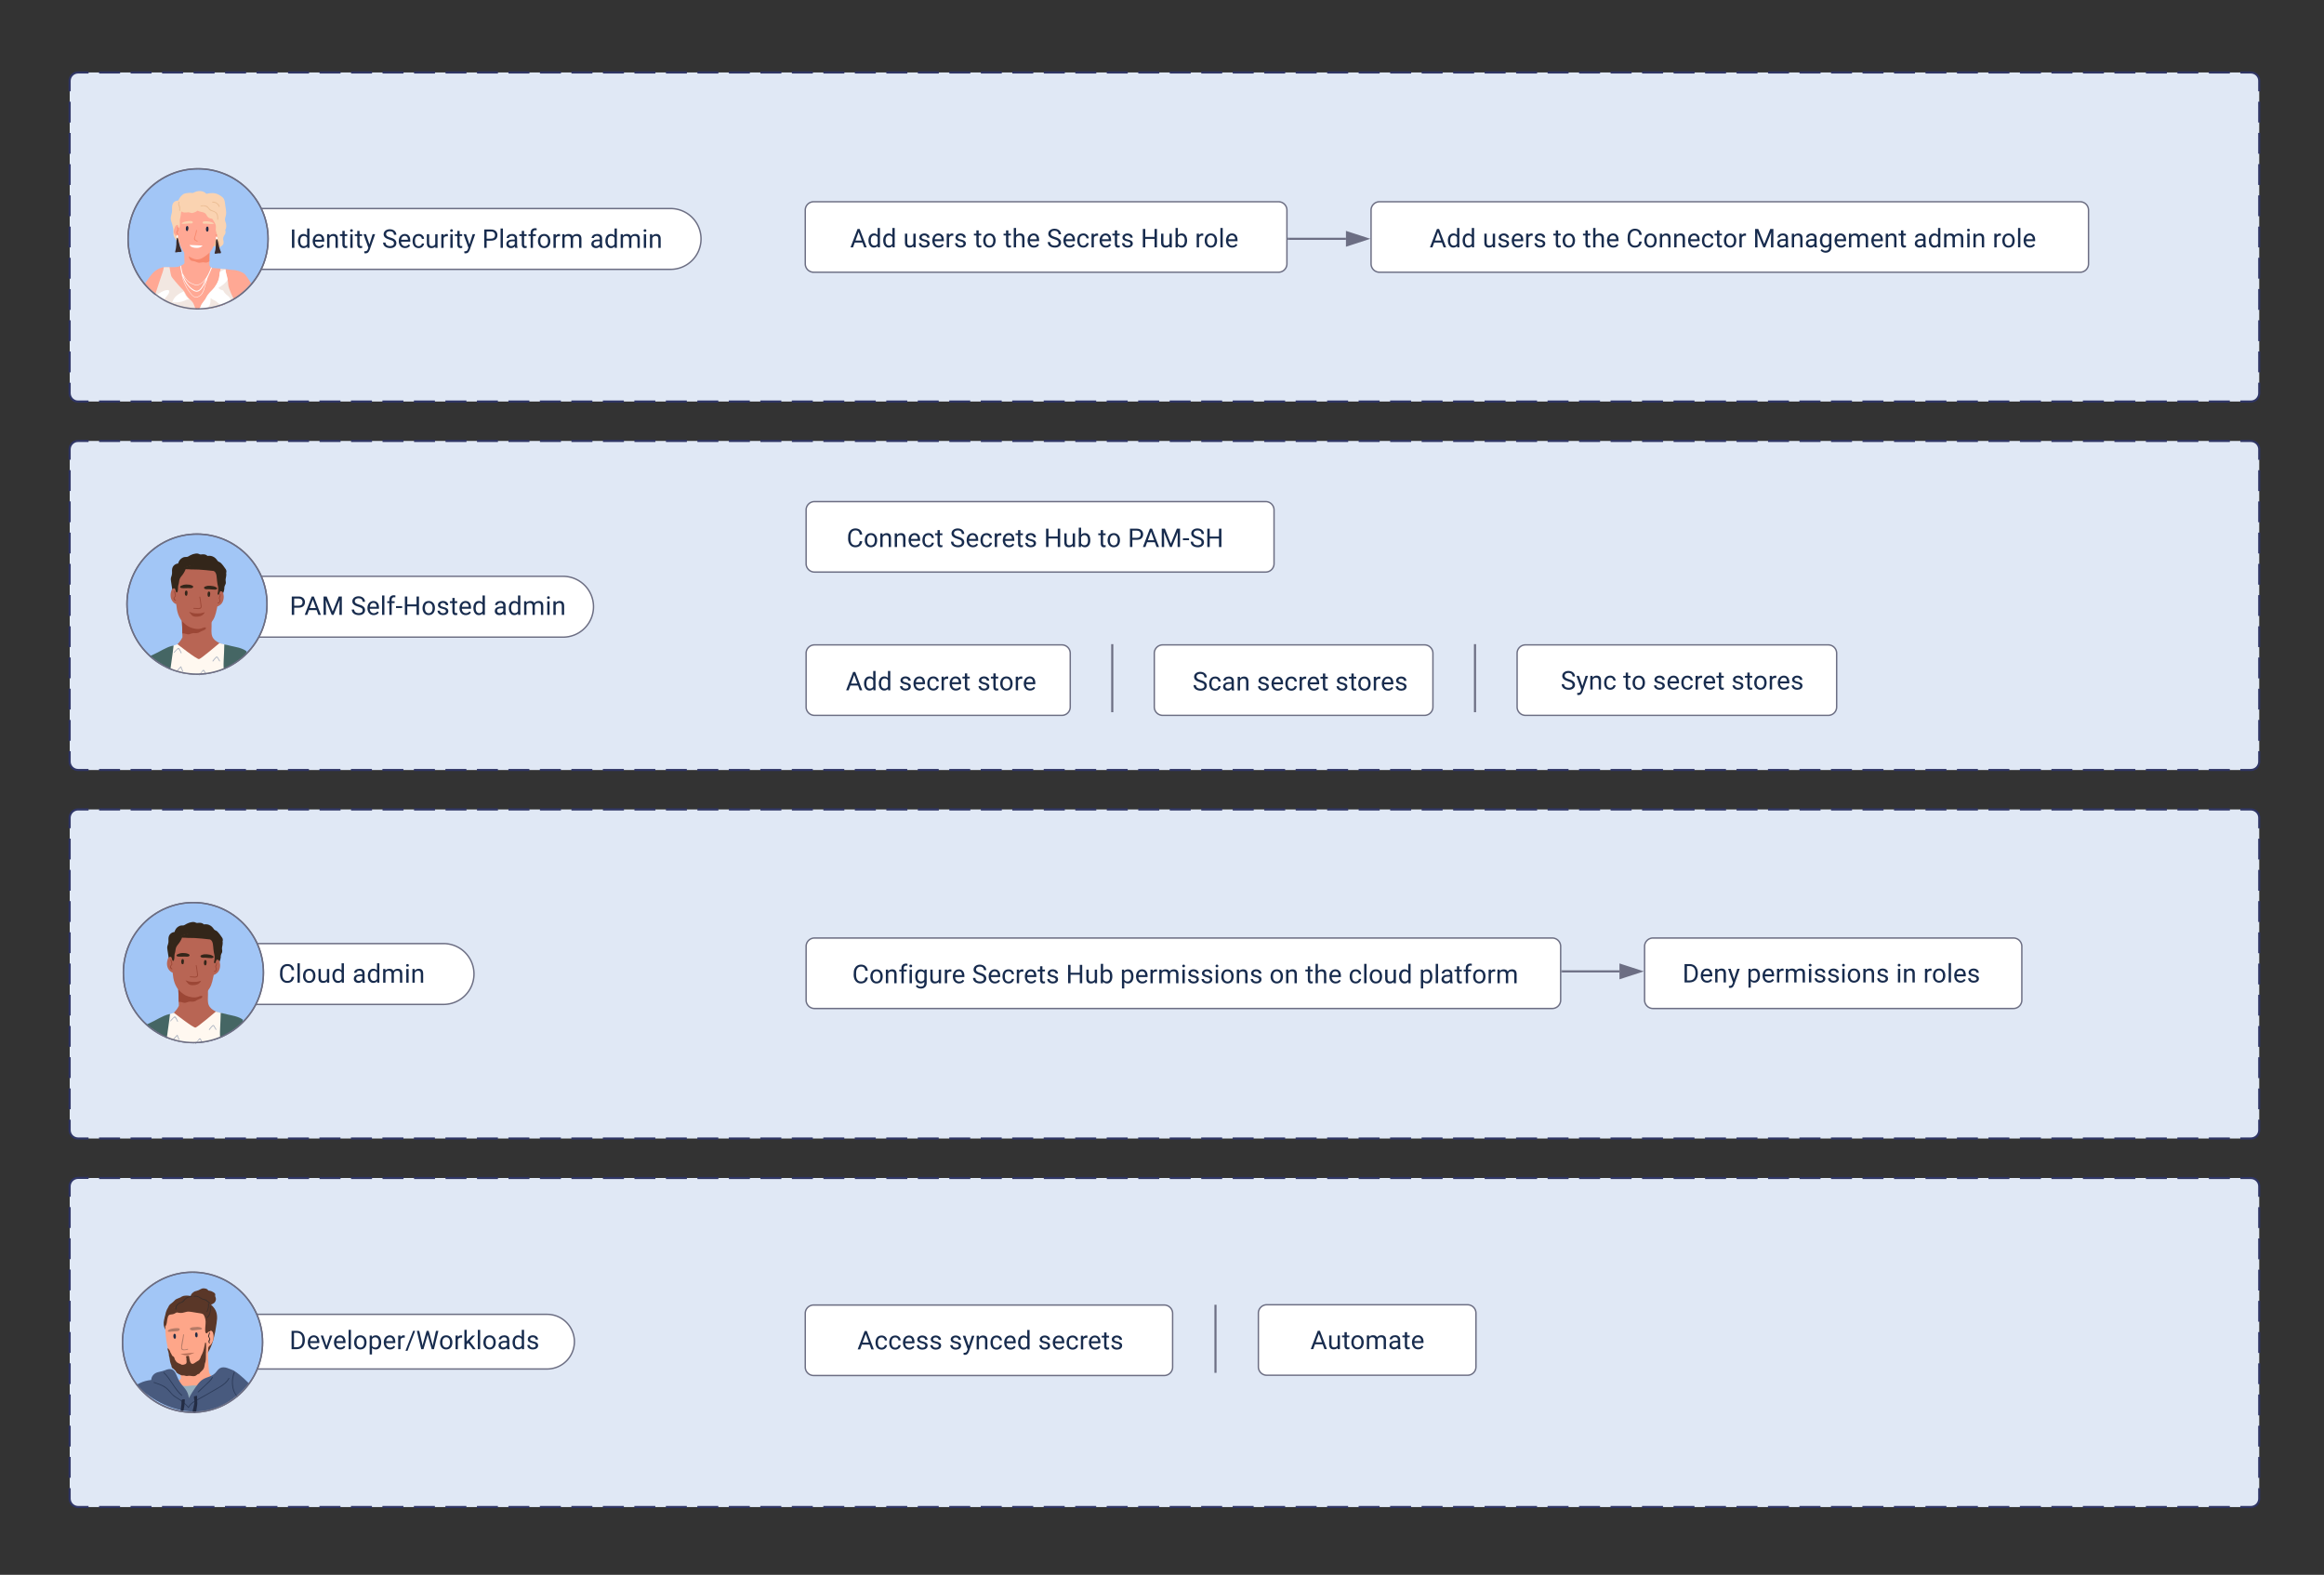 <svg xmlns="http://www.w3.org/2000/svg" xmlns:xlink="http://www.w3.org/1999/xlink" xmlns:lucid="lucid" width="1659" height="1124"><rect width="100%" height="100%" fill="#333333" stroke="none"/><g transform="translate(-3716 -10044)" lucid:page-tab-id="0_0"><path d="M3765.76 10890.8a6 6 0 0 1 6-6h1551a6 6 0 0 1 6 6v222.85a6 6 0 0 1-6 6h-1551a6 6 0 0 1-6-6z" fill="#e0e8f5"/><path d="M3786.75 10884.8h14.98m7.5 0h14.98m7.5 0h15m7.48 0h15m7.48 0h15m7.48 0h15m7.48 0h14.98m7.5 0h14.98m7.5 0h14.98m7.5 0h14.98m7.5 0h14.98m7.5 0h14.97m7.5 0h14.97m7.5 0h14.98m7.5 0h14.98m7.5 0h14.98m7.5 0h15m7.48 0h14.98m7.5 0h14.98m7.5 0h14.98m7.5 0h14.98m7.5 0h14.98m7.5 0h14.98m7.5 0h14.97m7.5 0h14.98m7.5 0h15m7.48 0h15m7.48 0h15m7.48 0h14.98m7.5 0h14.98m7.5 0h14.98m7.5 0h14.98m7.5 0h14.98m7.5 0h14.98m7.5 0h14.97m7.5 0h14.97m7.5 0h14.98m7.5 0h14.98m7.5 0h14.98m7.5 0h15m7.48 0h14.98m7.5 0h14.98m7.5 0h14.98m7.5 0h14.98m7.5 0h14.98m7.5 0h14.98m7.5 0h14.97m7.5 0h14.98m7.5 0h15m7.48 0h15m7.48 0h15m7.48 0h14.98m7.5 0h14.98m7.5 0h14.98m7.5 0h14.98m7.5 0h14.98m7.5 0h14.98m7.5 0h14.97m7.5 0h14.97m7.5 0h14.98m7.5 0h14.98m7.5 0h14.98m7.5 0h15m7.48 0h14.98m7.5 0h14.98m7.5 0h14.98m7.5 0h14.98m7.5 0h14.98m7.5 0h7.48l.94.07.92.22.87.35.8.5.7.6.62.72.5.8.35.87.22.9.06.95v7.42m0 7.43v14.86m0 7.43v14.86m0 7.42v14.86m0 7.42v14.86m0 7.43v14.85m0 7.43v14.85m0 7.43v14.86m0 7.43v14.85m0 7.43v14.86m0 7.42v7.43l-.07.93-.23.92-.36.87-.48.8-.6.72-.73.6-.8.5-.88.35-.92.22-.94.08h-7.5m-7.48 0h-15m-7.48 0h-15m-7.48 0h-14.98m-7.5 0h-14.98m-7.5 0h-14.98m-7.5 0h-14.98m-7.5 0h-14.98m-7.5 0h-14.98m-7.5 0h-14.97m-7.5 0h-14.98m-7.5 0h-15m-7.48 0h-15m-7.48 0h-15m-7.48 0h-15m-7.48 0h-14.98m-7.5 0h-14.98m-7.5 0h-14.98m-7.5 0h-14.98m-7.5 0h-14.98m-7.5 0h-14.98m-7.5 0h-14.97m-7.5 0h-14.98m-7.5 0h-14.98m-7.5 0h-14.98m-7.5 0h-15m-7.48 0h-14.98m-7.5 0h-14.98m-7.5 0h-14.98m-7.5 0h-14.98m-7.5 0h-14.98m-7.5 0h-14.98m-7.5 0h-14.97m-7.5 0h-14.98m-7.5 0h-15m-7.48 0h-15m-7.48 0h-15m-7.48 0h-15m-7.48 0h-14.98m-7.5 0h-14.98m-7.5 0h-14.98m-7.5 0h-14.98m-7.5 0h-14.98m-7.5 0h-14.98m-7.5 0h-14.97m-7.5 0h-14.98m-7.5 0h-14.98m-7.5 0h-14.98m-7.5 0h-15m-7.48 0h-14.98m-7.5 0h-14.98m-7.5 0h-14.98m-7.5 0h-14.98m-7.5 0h-14.98m-7.5 0h-14.98m-7.5 0h-14.97m-7.5 0h-14.98m-7.5 0h-15m-7.48 0h-15m-7.48 0h-15m-7.48 0h-15m-7.48 0h-14.98m-7.5 0h-14.98m-7.5 0h-14.98m-7.5 0h-14.98m-7.5 0h-14.98m-7.5 0h-14.97m-7.5 0h-14.97m-7.5 0h-14.98m-7.5 0h-7.5l-.93-.08-.9-.22-.88-.36-.8-.5-.72-.6-.6-.73-.5-.8-.36-.87-.22-.92-.08-.93v-7.43m0-7.43v-14.87m0-7.43v-14.85m0-7.43v-14.86m0-7.43v-14.85m0-7.43v-14.86m0-7.44v-14.86m0-7.42v-14.86m0-7.43v-14.86m0-7.43v-14.85m0-7.43v-7.43l.08-.95.22-.9.36-.88.5-.8.6-.72.72-.6.8-.5.87-.36.92-.23.94-.08h7.5" stroke="#2f3564" stroke-width="1.5" fill="none"/><path d="M4290.84 10981.45a6 6 0 0 1 6-6h250.24a6 6 0 0 1 6 6v38.3a6 6 0 0 1-6 6h-250.24a6 6 0 0 1-6-6z" stroke="#6c6e83" fill="#fff"/><path d="M4328 10989.72h206.58v21.37H4328z" fill="none"/><use xlink:href="#a" transform="matrix(1,0,0,1,4327.997,10989.723) translate(0 17.38)"/><use xlink:href="#b" transform="matrix(1,0,0,1,4327.997,10989.723) translate(65.479 17.38)"/><use xlink:href="#c" transform="matrix(1,0,0,1,4327.997,10989.723) translate(129.044 17.38)"/><path d="M3863.6 11001.6a19.5 19.5 0 0 1 19.5-19.5h223.44a19.5 19.5 0 0 1 19.5 19.5 19.5 19.5 0 0 1-19.5 19.5H3883.1a19.5 19.5 0 0 1-19.5-19.5z" stroke="#6c6e83" fill="#fff"/><path d="M3922.63 10989.1h191.6v23h-191.6z" fill="none"/><use xlink:href="#d" transform="matrix(1,0,0,1,3922.63,10989.099) translate(0 17.88)"/><path d="M3853.45 11052.02c27.6 0 50-22.4 50-50s-22.4-50-50-50-50 22.4-50 50 22.4 50 50 50z" stroke="#6c6e83" fill="#a2c6f6"/><path d="M3870.15 10991.38c.3-2 .7-4.12.8-6.13.1-1.8-.1-3.7-.8-5.42-.8-1.9-2.1-3.3-3.5-4.72.8-.2 1.6-.6 2.3-1.2.7-.7 1.2-1.7 1.2-2.8 0-.6-.2-1-.4-1.5s-.2-.82-.1-1.32v-.7c-.4-.9-1.7-1.5-2.5-1.9-.8-.3-1.6-.5-2.5-.6-.3-.8-1.3-1.32-2.2-1.42-.7-.2-1.5-.2-2.2 0-.9.3-1.6.8-2.5 1.2-.8.4-1.8.5-2.6.8-.7.3-1.3.72-1.8 1.22-.7.6-1 1.3-1.3 2.1-1.6-.3-3.3-.4-4.9-.1-.9.2-1.6.6-2.3 1.1-1 .5-2 .7-2.9 1.2-.7.32-1.2.92-1.8 1.52-.7.8-1.6 1.3-2.4 2-.8.6-1.4 1.5-1.8 2.52-.7 1-1.1 2.1-1.5 3.3-.3 1.22-.6 2.42-.9 3.73-.3 1.2-.6 2.5-.7 3.7-.1 2.12.4 4.03 1.6 5.53v.1l.2.2c.1.1.2.1.2 0 2.1.9 4 1.9 5.9 3.22 1.8 1.3 3.6 2.8 5.4 4.32 3.5 2.9 6.3 6.62 9.9 9.43 1.3 1 2.9 2.4 4.7 2 1.7-.4 2.8-2 3.7-3.4 2.2-3.52 3.6-7.63 4.5-11.75.5-2 .9-4.12 1.2-6.23z" stroke="#000" stroke-opacity="0" fill="#5a3728"/><path d="M3864.85 11005.33c.6-3.7 2.8-20.18 1.6-23.1-1-2.1-2.5-3.1-4.3-4.3l-.9-.6c-.2-.2-.5-.4-.8-.6-1.8-1.52-4.3-1.72-6.5-1.72-5.1.1-10.2.4-14.7 3.22-.6.4-1.2.8-1.8 1.3-.1.1-.3.2-.4.4-.7.6-1.3 1.2-1.7 2.02-.5.8-.7 1.6-.8 2.4-1.1 6.23-.4 14.16.9 20.3 1.3 6.72 4.7 14.55 12 16.05 1.2.2 2.5.3 3.9.1 6.1-.7 10.3-4.83 12.3-10.55.5-1.6.9-3.3 1.2-4.92z" stroke="#000" stroke-opacity="0" fill="#fea689"/><path d="M3878.85 11029.33c-4.3-1.3-7.6.4-11.4-2.7-1.2-1.02-2.3-2.52-2.3-3.93l-.3-3.8c-.3-4.53-.5-9.05-.2-13.57h.1c.6-.5 1.3-1.1 1.9-1.8 1.2-1.5 1.8-3.32 1.8-5.23 0-1.6-.1-3.9-1.8-4.6-1.2-.42-2.7.6-3.4 1.6 0-.1-.1-.1-.2-.2.1-.2.2-.4.4-.6.1-.1-.1-.3-.2-.2-.5.6-.7 1.2-.7 1.9 0 1.1.1 2.1.1 3.1 0 1.7-.1 3.32-.2 4.93-.9 1-1.8 2-2.8 3-1.4 1.6-3 2.62-4.9 3.72-1.9 1.1-3.7 2.3-5.4 3.62-.9.6-4.6-.6-4.7-2.2-.1-.4-.6-.3-.6.1.5 5.2.8 10.43 1 15.65-.7.5-1.3 1-2 1.4-2 1.4-4.2 2.62-6.5 3.52-.2.1-.3.4-.1.5 3.3 2.6 7.9 5.22 11.5 7.43 1.4.9 2.1 1.3 3.7 1 2-.5 4-1.1 6-1.7 7.6-2.4 14.8-5.92 21.4-10.44.2-.1.1-.4-.2-.5z" stroke="#000" stroke-opacity="0" fill="#fea689"/><path d="M3841.55 10998.5c.1-.6 0-1.4-.1-1.6 0-.3-.1-.6-.3-.7-.6-.6-1.2 0-1.3.6-.2.7-.1 2.3.6 2.6.7.4 1-.2 1.1-.9zM3857.05 10997.5c.1-.6 0-1.4-.1-1.6 0-.3-.1-.6-.3-.7-.6-.6-1.2 0-1.3.6-.2.7-.1 2.3.6 2.6.7.4 1-.2 1.1-.9z" stroke="#000" stroke-opacity="0" fill="#232c44"/><path d="M3849.85 11006.74c-1 .4-3.1.9-3.8-.2-.4-.7.1-2.82.3-3.52.3-2.1.8-4.22 1-6.32.1-.4-.5-.5-.6-.1-.3 3.2-1.6 7.02-1.4 9.73.1 2 3.3 1.4 4.7 1 .4-.2.2-.7-.2-.6z" stroke="#000" stroke-opacity="0" fill="#b47a67"/><path d="M3843.95 10992.18c-.1 0-.2-.1-.3-.1-.7-.1-1.2-.2-2-.1-.9.1-2 .1-3 .4-1 .2-2.6.6-2.9 1.7 0 .1.1.3.2.3.9.4 1.6.1 2.6 0 1.3-.1 2.7-.1 4.1-.3.5 0 1.1-.3 1.4-.7.4-.4.3-.9-.1-1.2zM3851.95 10993.08c.4.3 1 .5 1.5.5 1.4-.1 2.8-.3 4.1-.5 1-.1 1.7.1 2.6-.5.1 0 .1-.2.1-.3-.6-1-2.1-1.1-3.2-1.2-1 0-2.1.2-3 .2-.8 0-1.3.2-2 .5-.1 0-.1.1-.2.1-.4.3-.3.9.1 1.2z" stroke="#000" stroke-opacity="0" fill="#b47a66"/><path d="M3863.05 11008.95c.1-1.6.1-3.32.1-5.02 0-.2.1-2.3-.7-1.5-.2.2-.2.7-.2 1l-.3 1.4c-.2 1-.4 2-.7 2.9-.1.8-.6 1.52-.8 2.32-.3.7-.7 1.3-1 2-.2.8-.5 1.5-1 2.22-.3.6-1 1-1.6 1.3-.6.4-1.9 1.2-2.5 1.6-2.9 1.5-3-3.5-3.5-5.4-.6-.1-1.2 0-1.8.2l-.1.1c-.1 0-.1 0-.2.1.1.3.2.7.3 1.1.1.3.1.5 0 .8 0 .9.3 1.7.1 2.5-.2 1.1-1.2 1.2-2.3 1.5-.6.1-1.1.1-1.7-.3-.6-.5-1.3-.4-1.9-.9-.3-.2-.6-.3-.9-.5-.5-.3-.8-1.1-1.2-1.5-.4-.5-.5-1.2-.7-1.8-.3-.7-.7-.9-1.2-1.2-.6-.4-.5-.72-.8-1.22-.2-.4-.7-1.3-.9-1.6-.1-.2-.2-.5-.2-.7-.3-.6-.7-1.2-1.1-1.7l-.5-.5s-.1.8-.1 1c.1.4.2.7.3 1 .3.5.3 1.3.5 1.9.2.6 0 1.5.3 2.1.3.6.5 3.22.7 3.82.3.7.3 1.3.6 1.9.4.6.3 1.42.6 2.02.3.6.8.9 1.3 1.2l.1.1.1.1c.4.4.8.7 1.2 1.2.2.3.7 1.3 1 1.5.5.4 1.1.5 1.5.9.3.3.6.1 1 .4.7.5 1.6.4 2.4.4.6 0 1 .3 1.5.4.5.1 1 0 1.5-.1 1.1-.3 3.2.42 4.3.22.9-.1 1.4-.4 2.1-1 .5-.5.9-.5 1.5-.7.3-.2.5-.6.7-.92.4-.4 1.8-1.7 2.1-2.1.4-.5.6-1 .8-1.6.2-.6.4-2.12.5-2.72.2-.4.3-.8.4-1.2.5-1.6.2-5.33.4-7.03z" stroke="#000" stroke-opacity="0" fill="#5a3728"/><path d="M3854.55 11009.45c-.7 0-9.3.9-9.5.9-.1 0-.2.1-.1.1 4.2 1.4 5.1 1.2 9.7-.9 0-.1-.1-.1-.1-.1z" stroke="#000" stroke-opacity="0" fill="#b66f58"/><path d="M3865.85 11002.52c-.4-.7-.5-.7-.1-1.7 0-.1.2-.2.2-.4.1-.4.2-.7 0-1.2-.1-.4-.7-.92-.7-1.32-.1-.7.5-1.9.7-2.5.1-.4-.5-.5-.6-.1-.2.7-.8 1.8-.8 2.6.1.4.4.6.6.9.7 1.3-.1 1.4-.3 2.3-.2.62.1 1.12.4 1.62.2.3.7.1.5-.2h.1zM3865.85 10973.8c-.9-.7-1.7-1.5-2.6-2.1-1.1-.6-2.2-.5-3.3-1.1-1.9-1.1-3.2-2.12-5.6-1.72-.4.1-.3.7.1.6 1.2-.2 2.5-.1 3.6.6.8.4 1.5 1 2.3 1.32.9.5 1.9.4 2.8 1 .8.6 1.6 1.3 2.3 1.9.3.2.7-.2.4-.5z" stroke="#000" stroke-opacity="0" fill="#392e2a"/><path d="M3871.25 11031.64c-1.2-1.9-4.7-.9-6.4-.5-1.4.3-2.7.7-4 1.3-.6.3-1.3.6-2 .7-1.2.2-2.3-.3-3.5-.3-3.5-.2-7.1 1.4-10.4-.5-1.9-1-3.7-2.9-5.9-2.7l-.1-.1c-.1 0-.3 0-.3.1l-.1.1c-.3.1-.6.2-.9.4-.4.2 0 .6.3.5l.6-.3c.1.1.2.1.2.1H3839.05c.3 1.1 1.2 3.7 1.3 4 .6 1.5 1.2 2.92 1.9 4.32 1.4 2.82 3 5.63 5 7.94 1.8 2.3 4.2 1.7 6.6.6 2.9-1.5 5.7-3 8.5-4.62 2.5-1.5 5-3.1 6.9-5.32 1.2-1.3 3.1-3.82 2-5.72z" stroke="#000" stroke-opacity="0" fill="#93aebe"/><path d="M3893.65 11031.34s-5.9-6.13-10.4-8.84c-.1-.1-.1-.2-.2-.2-2.9-1.1-6.9-3.5-10-1.8-1.5.8-2.3 2.4-3.4 3.5-1.5 1.6-3.6 2.32-5.5 3.02-1.7.6-3.3 1.3-4.7 2.5-1.5 1.3-2.7 3.02-3.9 4.73-1.7 2.4-3.3 4.92-4.7 7.63-.1-.7-.2-1.4-.4-2.1-.6-2.32-1.9-4.23-3.5-6.03-1.7-2-3.2-4.02-4.2-6.53-.8-1.7-1.4-3.82-2.9-5.12-1.4-1.2-3.1-1.1-4.7-.6-1.1.4-2.1.8-3.2 1.1-1.1.3-2.3.5-3.3.8-2.7.7-4.6 2.92-4.7 5.53-2.8.3-5.6 1-8.2 2.3-1.5.7-2.6 1.3-2.6 1.3 25.1 24.2 57.9 26.62 80.5-1.2z" stroke="#000" stroke-opacity="0" fill="#485a7e"/><path d="M3885.15 11041.17s.3 0 .3-.4c-.9-1.9-1.3-1.7-2.1-3.7-1.6-4.33-1.5-9.15.2-13.47.1-.4-.4-.6-.6-.3-1.6 4.22-1.8 8.84-.5 13.06.7 2.1 1.6 2.9 2.7 4.8zM3879.15 11027.62c-1.4 2.7-3.9 4.52-6.5 6.13-2.9 1.7-5.9 3.4-8.8 5.12-2.8 1.6-5.7 3.1-8.5 4.7-2 1.12-3.9 2.52-4.8 4.53-1.6-1.8-3.4-3.4-5.3-4.82-2.4-1.7-5-2.8-6.9-5.12-1.4-1.9-2.9-3.4-4.9-4.72-2.3-1.3-4.9-2.2-7.4-3-.4-.1-.7.4-.3.5 2.3.8 4.7 1.5 6.8 2.7 2.6 1.4 4.1 3.42 6 5.53 1.5 1.8 3.7 2.8 5.7 4.1 2.3 1.62 4.3 3.43 6.1 5.54.1.2.4.2.5 0 1.1-2.8 3.9-4.2 6.4-5.62 3-1.6 6-3.3 8.9-5.02 2.8-1.6 5.6-3.1 8.2-4.82 2.2-1.5 4.2-3.1 5.4-5.52.2-.3-.4-.6-.5-.2h-.1z" stroke="#000" stroke-opacity="0" fill="#2c3b59"/><path d="M3845.95 11039.67c-5.2-4.62-7.8-11.35-12.8-16.17-.3-.3-.7.2-.4.4 5 4.83 7.6 11.65 12.8 16.27.3.2.7-.2.4-.5zM3867.35 11027.02c-1.2 2.1-3.1 3.7-4.8 5.32-1.8 1.7-3.6 3.3-5.4 5.02-.2.2.2.6.5.4l5.7-5.42c1.7-1.5 3.4-3 4.6-5.12.2-.3-.4-.5-.6-.2z" stroke="#000" stroke-opacity="0" fill="#2c3b59"/><path d="M3847.65 11047c.2-1.4.2-2.8.3-4.22-.6-.1-1.5-.2-2 .2-.6.5-.3 2.4-.4 3.1-.4 2.73-.6 4.83-.6 4.83s2.3 1.22 2.3-1.6c.2-.7.3-1.5.4-2.3zM3854.05 11049c-1.8 4.32 1.9 3.82 2 2.52.2-1.9.7-3.82.8-5.73 0-1.8-.1-3.72-.2-5.63-.7.2-1.5.4-2.2.5-.1 1 .1 1.9.3 3 .3 1.82-.5 3.53-.7 5.34z" stroke="#000" stroke-opacity="0" fill="#232c44"/><path d="M3867.95 10986.35c0-1.7-.5-3.3-1.3-4.8-.8-1.52-1.8-2.82-2.9-4.03-1.1-1.3-2.2-2.5-4-3-1.9-.6-3.9-.4-5.9-.3-2.1.1-4.2.1-6.4.3-1 .1-2.1.2-3 .6-.9.4-1.6.9-2.4 1.4-1.6.8-3.3 1.3-4.9 2.3-1.7 1-2.4 2.6-3 4.52-.6 2.1-1 4.32-.8 6.53 0 .1 0 .1.1.1l-.1.1v.2c.2.2.3.3.5.4h.2c1.1-1.4 1.1-3.4 1.4-5.12.3-1 .4-2.5 1.4-3 .6-.4 1.5-.3 2.3-.5.6-.1 1.2-.3 1.7-.6.4-.22.7-.52 1.1-.62.6-.2 1.2.1 1.9.2 1.8.3 3.4-.2 5.2-.7 1.2-.3 2.2-.2 3.4 0 1 .2 2.1.3 3.1.5 1.1.2 2.1.3 3.2.5s2.3.3 2.9 1.5c.9 1.82 1.3 3.83 1.1 5.93-.1 1.9-.4 3.82-.2 5.73.1 1.1 1.1 1.6 1.7.6.3-.5.6-.6 1.2-.7.2 0 .4-.1.6-.2.5-.52.7-1.32.9-1.92.6-1.8 1-3.92 1-5.93z" stroke="#000" stroke-opacity="0" fill="#5a3728"/><path d="M3852.75 10969.2c-1.4-.1-2.7.3-3.8 1-1.5.9-2.1 2.6-3.8 3.2-2.4.8-4.1 2.4-3.9 5.12 0 .4.6.3.6-.1-.1-1.5.5-3 1.9-3.8.8-.6 1.9-.6 2.8-1.22 1-.7 1.5-1.8 2.4-2.5 1.1-.8 2.4-1.2 3.8-1.1.4 0 .4-.6 0-.6zM3866.45 10976.62c0-.4-.6-.3-.6 0 .1 2.9.2 5.62-2.3 7.53-.3.3.1.7.4.5 2.6-2.1 2.5-4.92 2.5-8.03zM3865.15 10974.5c0-.4-.6-.3-.6.1 0 1.92 0 3.82-1.1 5.53-.2.3.3.6.5.2 1.1-1.7 1.2-3.8 1.2-5.82z" stroke="#000" stroke-opacity="0" fill="#392e2a"/><path d="M3853.45 11052.02c27.6 0 50-22.4 50-50s-22.4-50-50-50-50 22.4-50 50 22.4 50 50 50z" stroke="#6c6e83" fill-opacity="0"/><path d="M3765.76 10364.74a6 6 0 0 1 6-6h1551a6 6 0 0 1 6 6v222.85a6 6 0 0 1-6 6h-1551a6 6 0 0 1-6-6z" fill="#e0e8f5"/><path d="M3786.75 10358.74h14.98m7.5 0h14.98m7.5 0h15m7.48 0h15m7.48 0h15m7.48 0h15m7.48 0h14.98m7.5 0h14.98m7.5 0h14.98m7.5 0h14.98m7.5 0h14.98m7.5 0h14.97m7.5 0h14.97m7.5 0h14.98m7.5 0h14.98m7.5 0h14.98m7.5 0h15m7.48 0h14.98m7.5 0h14.98m7.5 0h14.98m7.5 0h14.98m7.5 0h14.98m7.5 0h14.98m7.5 0h14.97m7.5 0h14.98m7.5 0h15m7.48 0h15m7.48 0h15m7.48 0h14.98m7.5 0h14.98m7.5 0h14.98m7.5 0h14.98m7.5 0h14.98m7.5 0h14.98m7.5 0h14.97m7.5 0h14.97m7.5 0h14.98m7.5 0h14.98m7.5 0h14.98m7.5 0h15m7.48 0h14.98m7.5 0h14.98m7.5 0h14.98m7.5 0h14.98m7.5 0h14.98m7.5 0h14.98m7.5 0h14.97m7.5 0h14.98m7.5 0h15m7.48 0h15m7.48 0h15m7.48 0h14.98m7.5 0h14.98m7.5 0h14.98m7.5 0h14.98m7.5 0h14.98m7.5 0h14.98m7.5 0h14.97m7.5 0h14.97m7.5 0h14.98m7.5 0h14.98m7.5 0h14.98m7.5 0h15m7.48 0h14.98m7.5 0h14.98m7.5 0h14.98m7.5 0h14.98m7.5 0h14.98m7.5 0h7.48l.94.07.92.23.87.36.8.48.7.6.62.73.5.8.35.88.22.92.06.94v7.42m0 7.43v14.85m0 7.43v14.86m0 7.42v14.86m0 7.43v14.85m0 7.43v14.86m0 7.42v14.85m0 7.43v14.86m0 7.43v14.85m0 7.42v14.86m0 7.43v7.43l-.07.93-.23.9-.36.88-.48.8-.6.73-.73.6-.8.5-.88.36-.92.2-.94.1h-7.5m-7.48 0h-15m-7.48 0h-15m-7.48 0h-14.98m-7.5 0h-14.98m-7.5 0h-14.98m-7.5 0h-14.98m-7.5 0h-14.98m-7.5 0h-14.98m-7.5 0h-14.97m-7.5 0h-14.98m-7.5 0h-15m-7.48 0h-15m-7.48 0h-15m-7.48 0h-15m-7.48 0h-14.98m-7.5 0h-14.98m-7.5 0h-14.98m-7.5 0h-14.98m-7.5 0h-14.98m-7.5 0h-14.98m-7.5 0h-14.97m-7.5 0h-14.98m-7.5 0h-14.98m-7.5 0h-14.98m-7.5 0h-15m-7.48 0h-14.98m-7.5 0h-14.98m-7.5 0h-14.98m-7.5 0h-14.98m-7.5 0h-14.98m-7.5 0h-14.98m-7.5 0h-14.97m-7.5 0h-14.98m-7.5 0h-15m-7.48 0h-15m-7.48 0h-15m-7.48 0h-15m-7.48 0h-14.98m-7.5 0h-14.98m-7.5 0h-14.98m-7.5 0h-14.98m-7.5 0h-14.98m-7.5 0h-14.98m-7.5 0h-14.97m-7.5 0h-14.98m-7.5 0h-14.98m-7.5 0h-14.98m-7.5 0h-15m-7.48 0h-14.98m-7.5 0h-14.98m-7.5 0h-14.98m-7.5 0h-14.98m-7.5 0h-14.98m-7.5 0h-14.98m-7.5 0h-14.97m-7.5 0h-14.98m-7.5 0h-15m-7.48 0h-15m-7.48 0h-15m-7.48 0h-15m-7.48 0h-14.98m-7.5 0h-14.98m-7.5 0h-14.98m-7.5 0h-14.98m-7.5 0h-14.98m-7.5 0h-14.97m-7.5 0h-14.97m-7.5 0h-14.98m-7.5 0h-7.5l-.93-.1-.9-.2-.88-.37-.8-.5-.72-.6-.6-.72-.5-.8-.36-.86-.22-.9-.08-.95v-7.44m0-7.43v-14.86m0-7.42v-14.86m0-7.44v-14.86m0-7.42V10491m0-7.43v-14.87m0-7.42v-14.85m0-7.43v-14.86m0-7.42v-14.86m0-7.43v-14.86m0-7.44v-7.42l.08-.94.22-.92.36-.87.5-.8.6-.7.72-.62.8-.5.87-.35.92-.22.94-.06h7.5" stroke="#2f3564" stroke-width="1.5" fill="none"/><path d="M3850 10477.05a21.7 21.7 0 0 1 21.7-21.7h246.27a21.7 21.7 0 0 1 21.7 21.7 21.7 21.7 0 0 1-21.7 21.7H3871.7a21.7 21.7 0 0 1-21.7-21.7z" stroke="#6c6e83" fill="#fff"/><path d="M3922.76 10463.48h224.34v25.06h-224.34z" fill="none"/><use xlink:href="#e" transform="matrix(1,0,0,1,3922.762,10463.477) translate(0 19.38)"/><use xlink:href="#f" transform="matrix(1,0,0,1,3922.762,10463.477) translate(43.613 19.38)"/><use xlink:href="#g" transform="matrix(1,0,0,1,3922.762,10463.477) translate(145.451 19.38)"/><path d="M3856.63 10525.14c27.6 0 50-22.32 50-49.98 0-27.57-22.4-49.98-50-49.98s-50 22.4-50 49.98c0 27.66 22.4 49.98 50 49.98z" stroke="#6c6e83" fill="#a2c6f6"/><path d="M3856.63 10524.02c26.9 0 48.8-21.8 48.8-48.76 0-26.96-21.9-48.77-48.8-48.77-27 0-48.8 21.8-48.8 48.76 0 26.95 21.8 48.76 48.8 48.76z" stroke="#000" stroke-opacity="0" fill="#a2c6f6"/><path d="M3877.53 10453.55c0-.2-.1-.4-.1-.6.2-.4.2-.82.2-1.22 0-1-.7-1.82-1.3-2.62-.7-1-1.4-2-2.2-2.82-.4-.4-.8-.8-1.2-1-.6-.3-1.1-.42-1.6-1.02-1-1.5-2.1-2.63-3.8-3.23-1.1-.4-2.3-.4-3.5-.3-.6-.7-1.7-1.1-2.8-1.1-.7-.12-1.5.2-2.3.1-.6-.1-1-.52-1.6-.62-1.2-.2-2.5.1-3.6.4-1.3.42-2.3 1.02-3.5 1.73-.7.4-1.4.2-2.2.3-.5 0-1 .2-1.5.4-1.8.82-2.9 2.43-3.4 4.25-1.2.1-2.2.6-3 1.4-1.4 1.42-1.4 3.04-1.3 4.86 0 .7 0 1.3-.2 1.92-.1.6-.3 1.1-.5 1.6-.3 1.12-.2 2.13 0 3.24l.9 5.76c-.4.9-.3 2.12.4 3.03.2.2.6.5.9.7.5.4 1 .9 1.4 1.5.5.82 1.1 1.62 1.8 2.33 3 2.93 7.3 3.84 11.4 3.53 2.5-.2 4.8-1 7.3-1.2 1.2-.1 2.4-.1 3.6-.3 1.1-.3 2.1-.72 3-1.22 3.6-1.72 6.9-4.85 7.3-9 0-.8 0-1.5.3-2.2.2-.5.5-1.02.7-1.52.3-1.1-.3-2.43 0-3.64.2-1.1.5-2.22.4-3.43z" stroke="#000" stroke-opacity="0" fill="#33261a"/><path d="M3878.13 10505.65c-3.6-2.22-8.8-3.13-10.6-7.37-.9-2.33-.5-5.15-.5-7.58v-7.37c0-.3-.4-.4-.5-.1-1 1.42-4 1.32-5.5 1.42-1.7.1-3.5.2-5.3.2-3.1 0-6.7.3-9.5-1.2 0-.42-.1-.72-.1-1.12 0-.3-.6-.3-.6 0 0 .4.1.7.1 1.1-.1 0-.1.1-.1.1 0 .1.1.2.1.2.1 1.12.1 2.23.2 3.34.2 2.93.3 5.86.3 8.8.1.9.1 1.9.1 2.8-.9 1.93-2.3 3.75-3.9 5.26-1.3 1.22-2.7 2.33-4.2 3.24-1.1.8-2.5 1.3-3.3 2.52v.2c0 .1.1.1.1.2 3.4 1.6 6.9 3.12 10.5 4.54 3.3 1.2 7.1 2.92 10.8 2.52 1.6-.2 2.9-.9 4.3-1.72 1.7-1 3.4-1.9 5.1-2.82.8-.5 1.6-.9 2.4-1.32 3.3-.2 6.5-1.1 9.5-2.52.6-.3 1.7-.6 2.1-1.2.8-1.02-.8-1.73-1.5-2.13z" stroke="#000" stroke-opacity="0" fill="#b86554"/><path d="M3870.93 10477.88c.2-.8.3-1.6.5-2.52 0-.2 0-.3.1-.5l.3-1.52c0-.3.1-.6.1-.9.1-.82.2-1.52.4-2.23l.3-2.3c.9-6.58 1.4-12.33 1.2-12.84-.8-2.22-2.3-3.23-4-4.54-.3-.3-.6-.5-.9-.7-.3-.2-.5-.4-.8-.6-1.7-1.53-4.2-1.93-6.4-2.03-5.2-.22-10.2 0-14.8 2.5-.7.3-1.3.72-1.9 1.22-.1.1-.3.2-.5.3-.6.6-1.2 1.22-1.7 2.03-.5.7-.8 1.5-.9 2.42-.2 1.2-.1 2.42-.4 3.74v.2c-.2 1.02-.2 3.74-.1 6.97v2.33c.1.8.1 1.6.1 2.42.1.7.1 1.5.2 2.22v.6c.1.5.1.92.1 1.42.1.4.1.9.2 1.3.2 1.73.4 3.04.7 4.05.6 2.23 1.6 4.35 3 6.27 1.9 2.52 4.4 4.54 7.4 5.25 1.2.4 2.5.5 3.8.4.8-.1 1.6-.2 2.3-.4.5-.1 1-.2 1.5-.4 1.6-.4 3.1-1.2 4.4-2.22 1.8-1.42 3.2-3.34 4.1-5.56.6-1.5 1.2-3.83 1.7-6.36z" stroke="#000" stroke-opacity="0" fill="#b86554"/><path d="M3875.43 10467.58c-.4-1.5-2.1-2.32-3.1-.8-.1.2.1.4.3.4-.8 1.4-1.3 3.03-1.8 4.64-.3 1.1-1.1 2.93-.8 4.14.5 2.12 3.3-.2 4-1 1.7-2.03 2-4.95 1.4-7.38zM3838.93 10472.83c.5.9 3 3.54 3.8 1.52.4-1.2-.1-3.03-.3-4.24-.2-1.7.1-2.82-.5-4.33.2 0-.2-.6-.3-.9-.8-1.63-2.6-1.02-3.2.4-.9 2.4-1 5.34.5 7.56z" stroke="#000" stroke-opacity="0" fill="#b86554"/><path d="M3865.93 10469c.1-.6.2-1.22.1-1.72 0-.3-.1-.6-.3-.8-.6-.6-1.3-.1-1.4.5-.3.8-.3 2.52.4 2.93.7.4 1-.1 1.2-.9zM3849.73 10468.2c.1-.52.2-1.12.1-1.73 0-.3-.2-.5-.3-.7-.6-.6-1.3-.1-1.4.5-.3.8-.3 2.42.4 2.83.8.4 1.1-.1 1.2-.9z" stroke="#000" stroke-opacity="0" fill="#33261a"/><path d="M3873.53 10468.4v-.1c0-.1 0-.1-.1-.2h-.2-.1c-.1 0-.1.1-.1.1-.1 0-.1.1-.1.1V10468.6l-.3 1.2c-.1.4-.5.9-.4 1.32 0 .2.1.3.2.4.2.4.3.7.3 1.1 0 .4-.4 1.73-1 1.42-.4-.1-.7.4-.3.5 1 .5 1.8-.9 1.9-1.8 0-.2 0-.5-.1-.7 0-.32-.4-.62-.4-.92-.1-.3.3-.9.4-1.22l.3-1.5zM3841.43 10472.33c-1-.9-1.2-1.62-.4-2.22l.4-.4c.1-.2.1-.3.1-.5.1-1-.4-2.22-.7-3.23-.1-.3-.7-.2-.6.2.2.7.9 2.52.7 3.13-.2.6-.8.8-1 1.4-.2 1.02.4 1.83 1.3 2.13.4.1.5-.4.2-.5zM3862.93 10492.02c-.3-.5-1.4-.2-3.1.5-2.6.9-6.2.1-8.6-1-1.9-.92-3.9-2.63-5.4-4.35.2 3.03.3 5.96.3 8.9h.6c1.2 0 2.4.6 3.6.7 1 0 1.8-.5 2.7-.7 1.2-.42 2.4 0 3.7-.22.9-.1 1.8-.6 2.6-1.1 1-.6 4.2-1.32 3.6-2.73zM3859.63 10474.75c-.2-1.5-.4-3.13-.7-4.64-.1-.4-.7-.3-.6 0 .4 2.03.7 4.15.9 6.17 0 .7.3 1.2-.6 1.6-.6.3-1.5.2-2.1.1-.8-.1-1.4-.1-2.2-.1-.4.1-.4.72 0 .62 1.4-.1 4.6.9 5.4-.72.4-.8 0-2.22-.1-3.03z" stroke="#000" stroke-opacity="0" fill="#9c4736"/><path d="M3844.53 10462.94c.1.6.8.8 1.4.8 1.4.2 2.9 0 4.3 0 .8 0 2.6.3 3.3-.3 1.5-1.2-1.5-2.02-2.3-2.12-1.4-.2-2.8-.2-4.2.1-.5.1-2.7.9-2.5 1.52zM3868.53 10462.43c-1.3-.3-2.8-.4-4.2-.3-.7.1-3.8.7-2.3 2.02.6.6 2.4.4 3.2.4 1.5.1 2.9.3 4.4.3.5 0 1.2-.2 1.4-.8.3-.6-1.9-1.5-2.5-1.62z" stroke="#000" stroke-opacity="0" fill="#33261a"/><path d="M3854.03 10481.62c-.6-.1-1.3-.3-1.9-.6-.1 0-1-.2-1.1-.4.2.6.9 1.3 1.3 1.8.9 1.22 1.7 1.62 3.1 1.72 1.6.1 3.5-.1 4.9-1 0 0 1.6-1.12 1.8-2.23-.1.2-2 .62-2.9.82-.8.1-3.4.2-5.2-.1z" stroke="#000" stroke-opacity="0" fill="#9c4736"/><path d="M3884.53 10511.2l-.3-4.14v-.1h-.1l-4.3-1.82c-1.4-.6-7.2-2.12-7.2-2.12s-13 11.1-14.5 11.4c-1.6.32-15.4-10.6-15.4-10.6s-5.7 1.83-7.3 2.94c-2.9 2.12-2.1 5.75-1.9 8.78 2.4 14.64 49.9 12.12 51-4.34z" stroke="#000" stroke-opacity="0" fill="#fff8f0"/><path d="M3837.13 10521.6s.3 1.3.7-1.2c.7-4.96 2.2-15.66 2.1-15.66-.2 0-.4 0-.5.1h-.1c-4.9 1.1-9.6 4.54-14.3 6.56-3.5 1.42-1.3 1.62-1.3 1.62l13.4 8.58zM3891.93 10508.78c-1.7-1.3-3.6-1.92-5.6-2.53-2.5-.7-4.5-.9-6.9-1.6-.6-.2-3.3-.72-3.3-.72 0 6.26-1.2 18.38 0 17.67 8.5-4.85 16.6-10.1 15.8-12.82z" stroke="#000" stroke-opacity="0" fill="#456664"/><path d="M3846.73 10522.9c-.5-1-1-2-1.3-3.12l-.1-.1c-.1 0-.1 0-.1-.1h-.2c0 .1-.1.1-.1.1-1 1-1.9 1.92-2.8 3.03-.2.3.2.72.5.42.7-.9 1.5-1.82 2.4-2.63.3.9.7 1.8 1.2 2.72.2.3.7 0 .5-.3zM3873.03 10515.64c-.5-.9-1-1.7-1.5-2.52-.2-.3-.4-.6-.8-.5-.5 0-1 .7-1.3 1-.6.6-1.2 1.32-1.7 2.02-.2.3.2.7.5.4.6-.9 1.3-1.7 2.1-2.52.4-.3.3-.3.7-.1.2.2.3.6.5.8.3.52.7 1.12 1 1.73.2.3.7 0 .5-.3zM3863.33 10525.24c-.5-.9-.9-1.92-1.4-2.73-.2-.2-.4-.5-.8-.4-.4 0-.9.8-1.1 1.12l-2 2.42c-.3.3.2.7.4.4.8-1 1.5-2.22 2.5-3.03.2-.2.1-.3.5-.1.1 0 .3.62.4.82l1 1.82c.2.3.7 0 .5-.3zM3845.63 10509.9c-.3-.72-.7-1.53-1.1-2.23-.2-.4-.6-1.2-1.1-1.2-.5-.1-1 .6-1.3.9-.7.6-1.4 1.3-2 2.1-.3.32.2.72.4.42.4-.52.7-.92 1.1-1.22.3-.4.9-1.1 1.3-1.32.7-.3.9.4 1.2.9.4.62.7 1.23.9 1.83.2.4.7.2.6-.2z" stroke="#000" stroke-opacity="0" fill="#aeb5c2"/><path d="M3874.73 10454.76c-.3-.7-.9-1.3-1.4-2.02-.7-.7-1.3-1.5-2-2.12-1.4-1.4-2.9-2.52-4.7-3.33-3.6-1.53-7.7-1.32-11.4-.62-2.1.5-4.2 1.1-6.3 1.82-1.7.6-3.5 1.1-4.9 2.22-3.5 3.03-2.5 8.18-3.4 12.12v.1h.1c.3 1.1.4 2.22.8 3.23.1.4.4.8.8.7.6-.3.6-1.5.7-2 .1-1.12 0-2.23.3-3.35.4-1 .4-1.9.6-2.92.2-1.32.7-2.23 1.5-3.23 1.3-1.52 2.4-3.24 3.1-5.15.4.1.7.1 1.1.1.9 0 1.8 0 2.6.1 1.8 0 3.7.1 5.5.1 3.6.2 7.1.6 10.7 1h.1c2.4 1.12 2.1 4.85 2.4 7.08.2 1.5.4 3.03.8 4.54.1.8 0 1.62 0 2.42-.1.7-.3 1.42-.4 2.12 0 .3 0 .6.3.7.5.52.8-.3.9-.7.2-.5.4-1.1.6-1.7.3-.52.5-1.12.6-1.73.2-1.1.3-2.22.5-3.33.2-1 .3-2.12.5-3.13.1-1.02.3-2.03 0-3.04z" stroke="#000" stroke-opacity="0" fill="#33261a"/><path d="M3856.63 10525.14c27.6 0 50-22.32 50-49.98 0-27.57-22.4-49.98-50-49.98s-50 22.4-50 49.98c0 27.66 22.4 49.98 50 49.98z" stroke="#6c6e83" fill-opacity="0"/><path d="M3765.76 10101.73a6 6 0 0 1 6-6h1551a6 6 0 0 1 6 6v222.85a6 6 0 0 1-6 6h-1551a6 6 0 0 1-6-6z" fill="#e0e8f5"/><path d="M3786.75 10095.73h14.98m7.5 0h14.98m7.5 0h15m7.48 0h15m7.48 0h15m7.48 0h15m7.48 0h14.98m7.5 0h14.98m7.5 0h14.98m7.5 0h14.98m7.5 0h14.98m7.5 0h14.97m7.5 0h14.97m7.5 0h14.98m7.5 0h14.98m7.5 0h14.98m7.5 0h15m7.48 0h14.98m7.5 0h14.98m7.5 0h14.98m7.5 0h14.98m7.5 0h14.98m7.5 0h14.98m7.5 0h14.97m7.5 0h14.98m7.5 0h15m7.48 0h15m7.48 0h15m7.48 0h14.98m7.5 0h14.98m7.5 0h14.98m7.5 0h14.98m7.5 0h14.98m7.5 0h14.98m7.5 0h14.97m7.5 0h14.97m7.5 0h14.98m7.5 0h14.98m7.5 0h14.98m7.5 0h15m7.48 0h14.98m7.5 0h14.98m7.5 0h14.98m7.5 0h14.98m7.5 0h14.98m7.5 0h14.98m7.5 0h14.97m7.5 0h14.98m7.5 0h15m7.48 0h15m7.48 0h15m7.48 0h14.98m7.5 0h14.98m7.5 0h14.98m7.5 0h14.98m7.5 0h14.98m7.5 0h14.98m7.5 0h14.97m7.5 0h14.97m7.5 0h14.98m7.5 0h14.98m7.5 0h14.98m7.5 0h15m7.48 0h14.98m7.5 0h14.98m7.5 0h14.98m7.5 0h14.98m7.5 0h14.98m7.5 0h7.48l.94.07.92.22.87.36.8.5.7.6.62.72.5.8.35.88.22.9.06.95v7.43m0 7.43v14.84m0 7.43v14.86m0 7.43v14.85m0 7.44v14.86m0 7.43v14.85m0 7.43v14.87m0 7.43v14.86m0 7.42v14.86m0 7.43v14.85m0 7.43v7.43l-.07.94-.23.92-.36.87-.48.8-.6.72-.73.62-.8.5-.88.35-.92.2-.94.08h-7.5m-7.48 0h-15m-7.48 0h-15m-7.48 0h-14.98m-7.5 0h-14.98m-7.5 0h-14.98m-7.5 0h-14.98m-7.5 0h-14.98m-7.5 0h-14.98m-7.5 0h-14.97m-7.5 0h-14.98m-7.5 0h-15m-7.48 0h-15m-7.48 0h-15m-7.48 0h-15m-7.48 0h-14.98m-7.5 0h-14.98m-7.5 0h-14.98m-7.5 0h-14.98m-7.5 0h-14.98m-7.5 0h-14.98m-7.5 0h-14.97m-7.5 0h-14.98m-7.5 0h-14.98m-7.5 0h-14.98m-7.5 0h-15m-7.48 0h-14.98m-7.5 0h-14.98m-7.5 0h-14.98m-7.5 0h-14.98m-7.5 0h-14.98m-7.5 0h-14.98m-7.5 0h-14.97m-7.5 0h-14.98m-7.5 0h-15m-7.48 0h-15m-7.48 0h-15m-7.48 0h-15m-7.48 0h-14.98m-7.5 0h-14.98m-7.5 0h-14.98m-7.5 0h-14.98m-7.5 0h-14.98m-7.5 0h-14.98m-7.5 0h-14.97m-7.5 0h-14.98m-7.5 0h-14.98m-7.5 0h-14.98m-7.5 0h-15m-7.48 0h-14.98m-7.5 0h-14.98m-7.5 0h-14.98m-7.5 0h-14.98m-7.5 0h-14.98m-7.5 0h-14.98m-7.5 0h-14.97m-7.5 0h-14.98m-7.5 0h-15m-7.48 0h-15m-7.48 0h-15m-7.48 0h-15m-7.48 0h-14.98m-7.5 0h-14.98m-7.5 0h-14.98m-7.5 0h-14.98m-7.5 0h-14.98m-7.5 0h-14.97m-7.5 0h-14.97m-7.5 0h-14.98m-7.5 0h-7.5l-.93-.07-.9-.2-.88-.37-.8-.5-.72-.6-.6-.72-.5-.8-.36-.86-.22-.92-.08-.94v-7.43m0-7.42v-14.86m0-7.43v-14.86m0-7.42v-14.86m0-7.43V10228m0-7.42v-14.85m0-7.43v-14.86m0-7.43v-14.84m0-7.43v-14.86m0-7.43v-14.85m0-7.44v-7.43l.08-.94.22-.92.36-.87.5-.8.6-.7.72-.62.8-.5.87-.36.92-.22.94-.07h7.5" stroke="#2f3564" stroke-width="1.5" fill="none"/><path d="M4290.84 10194a6 6 0 0 1 6-6h331.83a6 6 0 0 1 6 6v38.3a6 6 0 0 1-6 6h-331.83a6 6 0 0 1-6-6z" stroke="#6c6e83" fill="#fff"/><path d="M4322.9 10201.66h294.5v24.75h-294.5z" fill="none"/><use xlink:href="#h" transform="matrix(1,0,0,1,4322.912,10201.66) translate(0 18.88)"/><use xlink:href="#i" transform="matrix(1,0,0,1,4322.912,10201.66) translate(37.853 18.88)"/><use xlink:href="#j" transform="matrix(1,0,0,1,4322.912,10201.66) translate(88.22 18.88)"/><use xlink:href="#k" transform="matrix(1,0,0,1,4322.912,10201.66) translate(109.402 18.88)"/><use xlink:href="#l" transform="matrix(1,0,0,1,4322.912,10201.66) translate(140.292 18.88)"/><use xlink:href="#m" transform="matrix(1,0,0,1,4322.912,10201.66) translate(207.402 18.88)"/><use xlink:href="#n" transform="matrix(1,0,0,1,4322.912,10201.66) translate(246.094 18.88)"/><path d="M3848.47 10214.54a21.7 21.7 0 0 1 21.7-21.7h324.56a21.7 21.7 0 0 1 21.7 21.7 21.7 21.7 0 0 1-21.7 21.7h-324.55a21.7 21.7 0 0 1-21.7-21.7z" stroke="#6c6e83" fill="#fff"/><path d="M3922.76 10196.02h316.42v36.27h-316.42z" fill="none"/><use xlink:href="#o" transform="matrix(1,0,0,1,3922.762,10196.019) translate(0 24.88)"/><use xlink:href="#p" transform="matrix(1,0,0,1,3922.762,10196.019) translate(65.971 24.88)"/><use xlink:href="#q" transform="matrix(1,0,0,1,3922.762,10196.019) translate(137.393 24.88)"/><use xlink:href="#g" transform="matrix(1,0,0,1,3922.762,10196.019) translate(214.375 24.88)"/><path d="M3857.4 10264.45c27.6 0 50-22.34 50-49.92 0-27.68-22.4-50.02-50-50.02s-50 22.35-50 50.03c0 27.58 22.4 49.92 50 49.92z" stroke="#6c6e83" fill="#a2c6f6"/><path d="M3856.7 10264.45c-18.8-1.2-32.2-10.97-37.1-18.22 1.2-1.9 4.8-6.94 6.5-8.35 1.5-1.2 3.2-2.2 5.1-2.82 1.8-.6 4.4-.4 4.4-.4h8.2c4.7 0 9.4.1 12.9.3 1.6 0 3.2.1 4.7.1 2.9.1 5.8.2 8.7.4.8.1 1.7.1 2.6.2.3 0 .6.1.9.1.3 0 .6 0 .9.1l.8.1c.5 0 1.1.1 1.7.1 1.3.2 2.6.3 3.8.5.4 0 .8.1 1.3.1s1.1.1 1.6.1c.2.1.5.1.8.2 1.9.32 3.7 1.02 5.4 2.03 1.9 1.2 5.3 7.23 5.3 7.23s-4.8 5.64-8.5 8.46c-9.8 7.53-17.7 10.55-30 9.75z" stroke="#000" stroke-opacity="0" fill="#ffa894"/><path d="M3877.4 10197.02c.2-1.9-.2-4.03-.5-5.94-.3-1.6-.3-3.82-1.2-5.33-.8-1.2-2.4-2.12-3.6-2.82-2.8-1.5-5.8-1.3-8.8-.6-2.1-2.42-6-2.52-8.9-.9-1.2.7-1.7 0-3.2.2-1 .1-3.3.3-4.1.8-1.7 1-3 2.8-3.8 4.63-2.2.2-3.7 1.1-4.3 3.42-.4 1.5 0 3.72-.3 5.23-.3 1.42-.8 2.73-.8 4.14 0 1.5.6 2.7 1 4.12.6 1.92.9 3.93.9 6.04-.1 1.2.1 2.52.8 3.63.2.4.5.8.9 1.2.7.6 4.2 4.63 4.2 4.63s1.3-2.4 2.4-2.3c2.6.4 5.4 0 8-.1 2.9 0 5.5-.22 8.1 1.3.4.2.7.5 1.1.7.4.2.8.4 1.3.6 1 .3 1.6 0 2.6-.1 2.1-.2.9.3 2 .9.4.2.9.1 1.3 0 .1-.1.3-.1.4-.2 1.2-.4 2.5-1.4 2.7-2.8.2-1.12-.4-2.12-.3-3.33.1-1.4 1-2.1 1.5-3.42.4-.9.2-1.7 0-2.6.9-1.32.9-3.84.4-5.04-.4-1.2-.8-2-.5-3.32.2-.9.6-1.82.7-2.72z" stroke="#000" stroke-opacity="0" fill="#fad3b1"/><path d="M3871.4 10214.73c-.9-1.2-1.6-2.2-2-3.72-.3-1.4-.6-2.9-.7-4.32 0-.4-.6-.3-.6.1.1 1.3.3 2.72.6 4.13-1.5 1.52-1.9 3.63-2.5 5.54-.3.8-.6 1.7-.9 2.62.4.2.8.4 1.3.6 1 .3 1.6 0 2.6-.1 2.1-.2.9.3 2 .9.4.2.9.1 1.3 0 .1-.1.3-.1.4-.2 0-.1 0-.2.1-.3.2-1.9-.4-3.72-1.6-5.23z" stroke="#000" stroke-opacity="0" fill="#ebbd94"/><path d="M3876 10237.58l-2.9-.8c-.3-.1-.6-.1-.8-.2l-1.5-.4c-1-.3-2.4-.5-3.6-1.02-.1-.1-.3-.2-.5-.3-.7-.4-1.2-1.1-1.2-2.1v-.1c-.1-2.83 0-5.55.1-8.37v-.1c.1-1 .1-2.02.2-3.03v-.1c-.1-.1-.1-.1-.1-.2h-.1c-.1 0-.1-.1-.2-.1-3 .5-6.1.4-9.2.8-2.7.3-5.4.8-8.1 1.62 0-1.73-.1-3.34-.2-5.05 0-.4-.6-.3-.6.1.2 4.53.3 9.06.4 13.6-.6.8-1.5 1.3-2.5 1.8-.2.1-.4.2-.5.2-.5.2-.9.4-1.4.5-.8.3-1.6.5-2.4.7-.4.1-.8.1-1.2.2h-.1l-.4.1c-.6.22-1.5.22-1.7.92-.2.9 1.3 2.72 1.8 3.52.4.8.9 1.7 1.4 2.5 1.4 2.32 2.9 4.54 4.6 6.75 2 2.72 4.2 5.34 6.5 7.85l.2.2c.1 0 .2 0 .2-.1l1.9-1.3.2-.2c1.3-.9 2.5-1.82 3.7-2.73l3.6-2.7c.1-.1.3-.2.4-.32 3.4-2.6 6.7-5.33 9.9-8.05 1.5-1.1 2.9-2.3 4.3-3.52 0-.1 0-.1.1-.2v-.1c0-.1-.1-.1-.1-.2-.1 0-.1-.1-.2-.1z" stroke="#000" stroke-opacity="0" fill="#ffa894"/><path d="M3870 10194.6c-.9-1-4.9-1.1-6.1-1.2-2.1-.1-4.1-.1-6.2-.1-4.6 0-9.2.3-13.8 1.3-.1 0-.2.1-.3.1 0 .1-.1.2 0 .4-.1 0-.1 0-.1.1-.1 0-.1 0-.1.1-.4 5.85-.8 16.3.9 22.75 1 3.43 3.8 7.65 6.6 9.77 5.4 4.12 11.6.6 15.2-4.03 4.2-5.44 4.6-12.8 4.7-19.43.1-1.92 0-3.73-.1-5.54 0-1.2.2-3.32-.7-4.23z" stroke="#000" stroke-opacity="0" fill="#ffa894"/><path d="M3864.8 10208.3c.1-.5.1-1.12 0-1.62 0-.3-.1-.6-.3-.8-.5-.5-1.2 0-1.3.6-.3.7-.3 2.3.4 2.72.7.4 1-.1 1.2-.9zM3850.3 10208c.2-.5.2-1.12.2-1.62-.1-.3-.2-.6-.3-.8-.5-.6-1.2-.1-1.4.5-.2.7-.3 2.3.4 2.7.6.42 1-.1 1.1-.8z" stroke="#000" stroke-opacity="0" fill="#232c44"/><path d="M3851.6 10229.22c.6.8 1.2 1 2.1 1.1 1.5.1 2.7.92 4.1 1.22 1 .1 1.9-.3 2.8-.3.8-.1 1.5.2 2.3.2 1 0 1.8-.4 2.6-.9 0-2.12 0-4.13.1-6.25-.6.5-3.9 3.72-7 4.62-2.7.8-5.7-.5-7.9-2 .1.9.4 1.7.9 2.3z" stroke="#000" stroke-opacity="0" fill="#f7886d"/><path d="M3850.1 10201.85c-1.2.1-2.4.3-3.5.9-.2.1-.5.3-.7.4-.2.2-.2.6.1.6 1.7.1 3.4-.2 5.1-.3.6 0 2.2.3 2.5-.5.4-1.4-1.9-1.2-2.6-1.2-.3 0-.6 0-.9.1zM3863.3 10201.95c-.8-.1-3.1-.1-2.6 1.2.3.8 1.9.5 2.5.5 1.7.1 3.4.3 5.1.2.3 0 .3-.4.1-.6-.3-.1-.5-.3-.8-.4-1.1-.6-2.3-.8-3.5-.9h-.8z" stroke="#000" stroke-opacity="0" fill="#fad3b1"/><path d="M3851.3 10218.86s.5 1.6 3.9 2c4.1.5 5.4-1.6 5.4-1.6l-9.3-.4z" stroke="#000" stroke-opacity="0" fill="#fff"/><path d="M3856.6 10208.5c0-.4-.6-.5-.6-.1-.2 1.1-.4 2.3-.8 3.5-.2.72-.6 1.42-.7 2.23-.1 1.5 1 1.6 2.1 2.3.3.2.7-.3.4-.5-.3-.2-.8-.3-1.1-.5-1.3-1-.5-2.2-.2-3.32.4-1.2.7-2.4.9-3.6z" stroke="#000" stroke-opacity="0" fill="#f7886d"/><path d="M3872.7 10207.6c-.7-2.23-2.2-2.03-3.6-.42-.3.3.2.6.5.3.1 0 .2-.2.3-.4-.3 1.6-.7 3.12-1.3 4.63-.3.92-1.1 2.33-.8 3.33.6 1.4 3.2-1 3.8-1.5.6-.6 1.5-1.42 1.6-2.42.2-1-.1-2.5-.5-3.5zM3840 10209.5c0 1 .8 1.9 1.4 2.6.5.52 2.9 3.14 3.6 1.83.4-.9-.2-2.42-.4-3.32-.4-1.6-.7-3.1-.9-4.73.1.1.2.3.3.4.2.3.7 0 .5-.3-1.2-1.7-2.7-2.1-3.6.1-.5 1-.9 2.42-.9 3.43z" stroke="#000" stroke-opacity="0" fill="#ffa894"/><path d="M3843.2 10207.8v-1.42c-.1-.4-.7-.4-.6 0 0 .7.2 1.5-.1 2.1-.1.42-.4.62-.6 1.02-.2.8.4 1.5 1 1.9.3.3.7-.2.3-.4-.3-.2-.5-.5-.6-.9-.1-.4 0-.7.4-.9.1-.2.2-.2.2-.4.2-.3 0-.7 0-1zM3870.7 10207.18c-.1.8-.4 1.72-.3 2.52 0 .5 1 1.8-.3 1.9-.4.1-.4.72 0 .62.8 0 1.3-.7 1.2-1.5 0-.42-.2-.62-.3-.92-.1-.3.1-.8.1-1.1l.2-1.42c.1-.4-.5-.4-.6-.1z" stroke="#000" stroke-opacity="0" fill="#f7886d"/><path d="M3826.7 10254.5l4.2-12.8c.8-2.1 1.7-4.63 2.1-7.04h4c.6 2.72.8 6.04 1.7 7.15 0 .1 1.1 1.5 2.5 3.12 1.4 1.6 3.1 3.63 4.2 4.74.8.7 1.5 1.5 2.1 2.4.6.92 1.1 1.92 1.6 2.83 1.1 1.7 2.7 2.8 4 4.32.8.9 1.3 1.9 1.7 3.1.9 2.73.6 2.63 2.8 2.73 1.7-1.3 1.4-2.8 2.7-4.42.7-1.1 1.6-2.02 2.3-3.13.6-1.1 1.1-2.2 1.9-3.22 1.3-1.8 3.1-3.22 4.5-5.03 1-1.3 2-2.92 2.6-4.53.1-.4.3-.8.5-1.2.2-.7.4-1.6.5-2.62.1-1 .2-2 .4-2.92.1-.7.3-1.4.5-2.1l.1-.1c.3 0 .6 0 .8.1.3 0 .6 0 .9.1.5 0 1.1.1 1.7.1v.2c-.1 1.9.9 4 1.5 7.23.2 1.22.4 2.33.4 3.54.2 3.12 4 10.46 4 10.46s-3.4 1.82-5.7 2.92c-6.3 3.32-11.7 4.43-19.6 4.63-12.8.3-21.4-3.72-30.9-10.56z" stroke="#000" stroke-opacity="0" fill="#f2e7e1"/><path d="M3879.2 10255.6c-.6-.5-1.2-1-1.8-1.52-.4-.4-.9-.8-1.2-1.3-.4-.4-.6-1.2-1-1.52-.2-.1-.3-.1-.6-.2-1.1-.2-2-.7-2.7-1.6 2.5-1.52 5-3.23 6.5-5.74 0 0 .1-.1.1-.2-.6-3.23-1.5-5.34-1.5-7.25-1.4.5-2.7 1-4 1.7-.2.92-.3 1.92-.4 2.93-.1 1-.3 1.9-.5 2.6-.2.42-.3.82-.5 1.22-.6 1.6-1.6 3.22-2.6 4.53-1.3 1.8-3.2 3.22-4.5 5.03-.8 1-1.2 2.12-1.9 3.22s-1.6 2.02-2.3 3.13c-1.2 1.5-.7 2.7-2.2 4.02 3.7-1 8.5 1.4 8.2-7.85 1 .7 2.1 1.2 3.2 1.8 1 .5 1.6 1.22 2.4 1.82.6.6 1.3.8 2.1 1.1.9.2 9.7-1.8 5.2-5.93zM3848.4 10254.6c-.4-.92-.8-1.83-1.3-2.63-3.4 1.5-6.7 3.72-8 7.35-.1 0-.1.1-.1.1 0 .1.1.1.1.2l.1.1h.1c2.8.3 5.7 0 8.4-1.1.6-.3 1.1-.6 1.7-.8.7-.22 1.1 0 1.6 0-.9-1.02-1.9-2.03-2.6-3.23zM3835.7 10250.96c-2.2.1-4.3 1.3-6.1 2.42-1.2.8-1.7 1.2-3.2 1.5 1.9 1.12 3.2 1.92 6.1 3.63 1.1-1.7 3.4-3.6 4.1-5.52.3-.9.3-2.02-.9-2.02zM3866.7 10234.86c-.6 1.7-1.3 3.32-2.1 4.93-.4.8-.9 1.6-1.4 2.4-1.2 1.82-2.6 3.53-4.6 4.54-1.4.6-2.6.6-4 .2-1.2-.4-2.5-1-3.5-1.7-2.1-1.42-3.4-3.74-4.6-5.85h-.1c-.5-1.92-.9-3.73-1.2-5.65v-.1c-.2.1-.4.2-.5.2.2 1.82.5 3.63 1 5.34v.1c.2 2.8 1.1 5.42 2.4 8.04.6 1.3 1.3 2.62 2.1 3.82.7 1.1 1.6 2.12 2.4 3.12.5.6.9 1 1.5 1.4.3.2.7.42 1.1.42 1 .2 2 .1 2.8-.4 2.3-1.1 3.3-3.53 4-5.74v-.2l2.1-7.25c1.1-2.4 2.2-4.82 3.2-7.34l-.6-.3zm-5 14.9c0 .1-.1.2-.1.3-.7 2.2-1.8 4.63-4.1 5.53-1 .4-2.2.4-3.2-.1-.1-.1-.2-.1-.3-.2-1-.7-1.7-1.92-2.5-2.83-1.5-1.9-2.6-4.02-3.6-6.24-.9-1.8-1.5-3.62-1.8-5.63.5 1.6 1.2 3.02 2 4.42 1.5 2.62 4.2 6.04 7.3 7.05 3.1.9 5.1-2.62 6.3-4.83.5-1.1 1.1-2.22 1.6-3.32-.5 1.9-1 3.92-1.6 5.83zm.4-4.74c-1.4 2.72-3.6 8.16-7.4 6.04-4-2.2-6.5-6.24-7.9-10.56 1.1 1.9 2.3 3.72 4.1 5.03 1.1.7 2.4 1.2 3.6 1.7 1.3.4 2.4.4 3.6 0 2-.8 3.6-2.4 4.9-4.12l.3-.6c-.4.92-.8 1.72-1.2 2.52z" stroke="#000" stroke-opacity="0" fill="#fff"/><path d="M3845.2 10221.98c-.6-1.5-1.1-3.02-1.4-4.63-.2-1.2-.8-3.83-1.2-3.73-.3 0-.6 1.4-.6 2.02-.1.9-.1 1.9-.1 2.82l-.3 2.7c-.1.92-.5 1.82-.6 2.73 0 .1 0 .1.1.2h.1c.6.1 1.2 0 1.8-.2.7-.1 1.4.1 2-.1.3 0 .6 0 .6-.4.1-.42-.3-1.02-.4-1.42zM3873.3 10222.88c-.6-1.5-1-3-1.3-4.52-.3-1.3-.9-3.93-1.2-3.83-.4 0-.7 1.4-.7 2 0 1.02 0 1.93-.1 2.83 0 1-.1 1.9-.2 2.82-.1.9-.6 1.8-.6 2.72v.1h.1c.6.2 1.2 0 1.9-.1.6-.2 1.3 0 2-.1.3-.1.5-.1.5-.4.1-.5-.2-1.1-.4-1.52z" stroke="#000" stroke-opacity="0" fill="#3b2b2b"/><path d="M3843 10212.42v-.1-.1c-.1 0-.1-.1-.1-.1 0-.1-.1-.1-.1-.2-.1 0-.2-.1-.3-.1-.1 0-.2.1-.2.1-.1.1-.2.1-.2.2-.2.4-.3 1.2.1 1.5.1.1.2.1.3.1.1 0 .2 0 .3-.1.1 0 .2-.1.2-.1 0-.1.1-.2.1-.2v-.5c0-.2 0-.3-.1-.4zM3871.2 10213.52v-.1l-.1-.1v-.1c0-.1-.1-.1-.2-.2 0 0-.1-.1-.2-.1s-.2 0-.3.1c-.1 0-.1.1-.2.2-.2.4-.2 1.2.2 1.5.1.1.2.1.3.1.1 0 .2 0 .3-.1.1 0 .1-.1.2-.1 0-.1 0-.2.1-.3v-.4c-.1-.2-.1-.3-.1-.4z" stroke="#000" stroke-opacity="0" fill="#fff"/><path d="M3872.9 10198.43c-.2-1.6-.3-3.32-.7-4.83-.1-.5-.2-.8-.7-1.1-.9-.5-2.7-.5-3.8-.82-1.4-.2-2.8-.6-4.2-.7-1.4-.2-2.8-.1-4.2-.1-1.7 0-3.4-.2-5.1-.4-2.5-.2-5.2-.5-7.6.4-1.8.7-3.5 2.1-4.2 4.13-.7 2.22-.4 5.04-.4 7.45 0 0-.1 0-.1.1l-.1.1s0 .1.1.1v.1l.1.1v.2c0 .1 0 .1.1.1 0 0 0 .1.1.1h.1c.6.9 1 1.92 1.1 2.93 0 .1 0 .2.1.2 0 .1.1.1.2.1h.1c.1-.1.2-.1.2-.2.8-1.9.2-3.83.4-5.74.2-1.2.6-2.3.7-3.52.1-.7.1-1.5.3-2.22.4.2.8.4 1.3.6 1.4.4 2.5 0 3.9 0 1.1.1 1.8.7 2.9.5 1.3-.4 2.5-.8 3.5-1.7.4.2.8.4 1.1.5 1.9.7 3.9.4 5.1 2.32.6 1.1 1.2 2.2 2.5 2.62.6.2 1.3.4 1.9.5 1 1.8 2.6 3.42 2.5 5.64-.1 1.4-.2 2.5.2 3.92.4 1.4 1.1 2.82 1.3 4.23-.1.2.6 1.9.6 1.5 0-.4 1.2-.3 1.2-.8.8-2.1 1.2-2.92 1.1-5.33-.1-.7-1.2-3.52-1.3-4.23-.1-.9.1-1.8.1-2.72.1-1.3-.2-2.7-.4-4.02z" stroke="#000" stroke-opacity="0" fill="#fad3b1"/><path d="M3844.5 10191.48c-.1-.5-.5-.9-.6-1.4-.2-.6 0-1.2.2-1.82.1-.4-.5-.5-.6-.1-.3 1-.4 1.8 0 2.72.3.6.5 1.1.5 1.8-.1.6-.1 1.02 0 1.62 0 .4.6.3.6-.1-.2-.9.2-1.8-.1-2.72zM3871 10196.3c-.9-1.3-2.2-1.6-3.6-2.2-1-.3-1.7-.9-2.3-1.7-.4-.5-.7-.92-1.2-1.22-.7-.4-1.5-.6-2.3-.6-.8-.1-1.6 0-2.3.3-.4.1-.2.7.2.5.9-.3 1.8-.4 2.8-.1.9.2 1.7.7 2.3 1.4.5.72.9 1.32 1.7 1.72 1 .4 2 .6 3 1.1 1.7 1.12 2 3.13 1.8 5.04-.1.4.5.5.6.1.1-1.5.1-3.02-.7-4.33zM3872.8 10191.28c-.3-1-1-1.9-2-2.5-.9-.62-2-.92-3.1-.82-.4 0-.3.6.1.6 1 0 1.9.2 2.7.7.8.6 1.4 1.42 1.8 2.32.1.3.7.1.5-.3z" stroke="#000" stroke-opacity="0" fill="#ebbd94"/><path d="M3857.4 10264.45c27.6 0 50-22.44 50-50.02 0-27.68-22.4-50.02-50-50.02s-50 22.35-50 50.03c0 27.58 22.4 50.02 50 50.02z" stroke="#6c6e83" fill-opacity="0"/><path d="M3765.76 10627.74a6 6 0 0 1 6-6h1551a6 6 0 0 1 6 6v222.85a6 6 0 0 1-6 6h-1551a6 6 0 0 1-6-6z" fill="#e0e8f5"/><path d="M3786.75 10621.74h14.98m7.5 0h14.98m7.5 0h15m7.48 0h15m7.48 0h15m7.48 0h15m7.48 0h14.98m7.5 0h14.98m7.5 0h14.98m7.5 0h14.98m7.5 0h14.98m7.5 0h14.97m7.5 0h14.97m7.5 0h14.98m7.5 0h14.98m7.5 0h14.98m7.5 0h15m7.48 0h14.98m7.5 0h14.98m7.5 0h14.98m7.5 0h14.98m7.5 0h14.98m7.5 0h14.98m7.5 0h14.97m7.5 0h14.98m7.5 0h15m7.48 0h15m7.48 0h15m7.48 0h14.98m7.5 0h14.98m7.5 0h14.98m7.5 0h14.98m7.5 0h14.98m7.5 0h14.98m7.5 0h14.97m7.5 0h14.97m7.5 0h14.98m7.5 0h14.98m7.5 0h14.98m7.5 0h15m7.48 0h14.98m7.5 0h14.98m7.5 0h14.98m7.5 0h14.98m7.5 0h14.98m7.5 0h14.98m7.5 0h14.97m7.5 0h14.98m7.5 0h15m7.48 0h15m7.48 0h15m7.48 0h14.98m7.5 0h14.98m7.5 0h14.98m7.5 0h14.98m7.5 0h14.98m7.5 0h14.98m7.5 0h14.97m7.5 0h14.97m7.5 0h14.98m7.5 0h14.98m7.5 0h14.98m7.5 0h15m7.48 0h14.98m7.5 0h14.98m7.5 0h14.98m7.5 0h14.98m7.5 0h14.98m7.5 0h7.48l.94.08.92.22.87.36.8.5.7.6.62.72.5.8.35.87.22.9.06.94v7.43m0 7.43v14.86m0 7.42v14.86m0 7.43v14.86m0 7.42v14.86m0 7.44v14.86m0 7.42v14.86m0 7.43v14.87m0 7.42v14.85m0 7.43v14.86m0 7.43v7.42l-.07.93-.23.92-.36.87-.48.8-.6.72-.73.6-.8.5-.88.36-.92.22-.94.07h-7.5m-7.48 0h-15m-7.48 0h-15m-7.48 0h-14.98m-7.5 0h-14.98m-7.5 0h-14.98m-7.5 0h-14.98m-7.5 0h-14.98m-7.5 0h-14.98m-7.5 0h-14.97m-7.5 0h-14.98m-7.5 0h-15m-7.48 0h-15m-7.48 0h-15m-7.48 0h-15m-7.48 0h-14.98m-7.5 0h-14.98m-7.5 0h-14.98m-7.5 0h-14.98m-7.5 0h-14.98m-7.5 0h-14.98m-7.5 0h-14.97m-7.5 0h-14.98m-7.5 0h-14.98m-7.5 0h-14.98m-7.5 0h-15m-7.48 0h-14.98m-7.5 0h-14.98m-7.5 0h-14.98m-7.5 0h-14.98m-7.5 0h-14.98m-7.5 0h-14.98m-7.5 0h-14.97m-7.5 0h-14.98m-7.5 0h-15m-7.48 0h-15m-7.48 0h-15m-7.48 0h-15m-7.48 0h-14.98m-7.5 0h-14.98m-7.5 0h-14.98m-7.5 0h-14.98m-7.5 0h-14.98m-7.5 0h-14.98m-7.5 0h-14.97m-7.5 0h-14.98m-7.5 0h-14.98m-7.5 0h-14.98m-7.5 0h-15m-7.48 0h-14.98m-7.5 0h-14.98m-7.5 0h-14.98m-7.5 0h-14.98m-7.5 0h-14.98m-7.5 0h-14.98m-7.5 0h-14.97m-7.5 0h-14.98m-7.5 0h-15m-7.48 0h-15m-7.48 0h-15m-7.48 0h-15m-7.48 0h-14.98m-7.5 0h-14.98m-7.5 0h-14.98m-7.5 0h-14.98m-7.5 0h-14.98m-7.5 0h-14.97m-7.5 0h-14.97m-7.5 0h-14.98m-7.5 0h-7.5l-.93-.08-.9-.22-.88-.36-.8-.5-.72-.6-.6-.72-.5-.8-.36-.87-.22-.92-.08-.94v-7.43m0-7.43v-14.86m0-7.43v-14.86m0-7.43v-14.86m0-7.42v-14.85m0-7.43v-14.86m0-7.43v-14.85m0-7.42v-14.86m0-7.43v-14.86m0-7.42v-14.86m0-7.43v-7.43l.08-.94.22-.9.36-.88.5-.8.6-.72.72-.6.8-.5.87-.36.92-.22.94-.08h7.5" stroke="#2f3564" stroke-width="1.5" fill="none"/><path d="M4614.3 10981.26a6 6 0 0 1 6-6h143.32a6 6 0 0 1 6 6v38.3a6 6 0 0 1-6 6H4620.3a6 6 0 0 1-6-6z" stroke="#6c6e83" fill="#fff"/><path d="M4651.45 10989.53h107.6v21.56h-107.6z" fill="none"/><use xlink:href="#r" transform="matrix(1,0,0,1,4651.45,10989.535) translate(0 17.38)"/><path d="M4583.68 11023.1v-47.1M4583.68 11023.08v.76M4583.68 10976.03v-.77" stroke="#6c6e83" stroke-width="1.5" fill="none"/><path d="M4694.75 10194a6 6 0 0 1 6-6h500.15a6 6 0 0 1 6 6v38.3a6 6 0 0 1-6 6h-500.15a6 6 0 0 1-6-6z" stroke="#6c6e83" fill="#fff"/><path d="M4736.53 10201.66h438.63v24.75h-438.63z" fill="none"/><use xlink:href="#h" transform="matrix(1,0,0,1,4736.529,10201.66) translate(0 18.88)"/><use xlink:href="#i" transform="matrix(1,0,0,1,4736.529,10201.66) translate(37.853 18.88)"/><use xlink:href="#j" transform="matrix(1,0,0,1,4736.529,10201.66) translate(88.22 18.88)"/><use xlink:href="#k" transform="matrix(1,0,0,1,4736.529,10201.66) translate(109.402 18.88)"/><use xlink:href="#s" transform="matrix(1,0,0,1,4736.529,10201.66) translate(140.292 18.88)"/><use xlink:href="#t" transform="matrix(1,0,0,1,4736.529,10201.66) translate(230.845 18.88)"/><use xlink:href="#u" transform="matrix(1,0,0,1,4736.529,10201.66) translate(345.379 18.88)"/><use xlink:href="#n" transform="matrix(1,0,0,1,4736.529,10201.66) translate(401.871 18.88)"/><path d="M4635.92 10214.44h40.9" stroke="#6c6e83" stroke-width="1.5" fill="none"/><path d="M4635.94 10215.2h-.77v-1.5h.77z" stroke="#6c6e83" stroke-width=".05" fill="#6c6e83"/><path d="M4691.82 10214.44l-14.26 4.64v-9.27z" stroke="#6c6e83" stroke-width="1.5" fill="#6c6e83"/><path d="M4291.45 10408a6 6 0 0 1 6-6h322.03a6 6 0 0 1 6 6v38.3a6 6 0 0 1-6 6h-322.03a6 6 0 0 1-6-6z" stroke="#6c6e83" fill="#fff"/><path d="M4320.34 10415.55h278.9v24.16h-278.9z" fill="none"/><use xlink:href="#v" transform="matrix(1,0,0,1,4320.343,10415.553) translate(0 18.88)"/><use xlink:href="#l" transform="matrix(1,0,0,1,4320.343,10415.553) translate(73.773 18.88)"/><use xlink:href="#m" transform="matrix(1,0,0,1,4320.343,10415.553) translate(140.884 18.88)"/><use xlink:href="#j" transform="matrix(1,0,0,1,4320.343,10415.553) translate(179.576 18.88)"/><use xlink:href="#w" transform="matrix(1,0,0,1,4320.343,10415.553) translate(200.758 18.88)"/><path d="M4291.45 10510.28a6 6 0 0 1 6-6H4474a6 6 0 0 1 6 6v38.3a6 6 0 0 1-6 6h-176.55a6 6 0 0 1-6-6z" stroke="#6c6e83" fill="#fff"/><path d="M4319.76 10517.83h157.43v24.15h-157.44z" fill="none"/><use xlink:href="#x" transform="matrix(1,0,0,1,4319.758,10517.832) translate(0 18.88)"/><use xlink:href="#y" transform="matrix(1,0,0,1,4319.758,10517.832) translate(37.853 18.88)"/><use xlink:href="#z" transform="matrix(1,0,0,1,4319.758,10517.832) translate(93.889 18.88)"/><path d="M4799 10510.28a6 6 0 0 1 6-6h216.1a6 6 0 0 1 6 6v38.3a6 6 0 0 1-6 6H4805a6 6 0 0 1-6-6z" stroke="#6c6e83" fill="#fff"/><path d="M4830.08 10517.76h173.97v23.57h-173.97z" fill="none"/><use xlink:href="#A" transform="matrix(1,0,0,1,4830.08,10517.761) translate(0 18.38)"/><use xlink:href="#B" transform="matrix(1,0,0,1,4830.08,10517.761) translate(44.598 18.38)"/><use xlink:href="#y" transform="matrix(1,0,0,1,4830.08,10517.761) translate(65.78 18.38)"/><use xlink:href="#C" transform="matrix(1,0,0,1,4830.08,10517.761) translate(121.816 18.38)"/><path d="M4540 10510.28a6 6 0 0 1 6-6h186.9a6 6 0 0 1 6 6v38.3a6 6 0 0 1-6 6H4546a6 6 0 0 1-6-6z" stroke="#6c6e83" fill="#fff"/><path d="M4567.28 10518.4h171.6v23.58h-171.6z" fill="none"/><use xlink:href="#D" transform="matrix(1,0,0,1,4567.279,10518.412) translate(0 18.38)"/><use xlink:href="#y" transform="matrix(1,0,0,1,4567.279,10518.412) translate(45.919 18.38)"/><use xlink:href="#C" transform="matrix(1,0,0,1,4567.279,10518.412) translate(101.956 18.38)"/><path d="M4510 10551.58v-47.08M4510 10551.57v.76M4510 10504.52v-.77M4768.94 10551.58v-47.08M4768.94 10551.57v.76M4768.94 10504.52v-.77" stroke="#6c6e83" stroke-width="1.5" fill="none"/><path d="M3847.42 10739.2a21.7 21.7 0 0 1 21.7-21.72h163.53a21.7 21.7 0 0 1 21.7 21.7 21.7 21.7 0 0 1-21.7 21.7h-163.52a21.7 21.7 0 0 1-21.7-21.7z" stroke="#6c6e83" fill="#fff"/><path d="M3914.82 10727.48h139.67v23H3914.8z" fill="none"/><use xlink:href="#E" transform="matrix(1,0,0,1,3914.816,10727.48) translate(0 17.88)"/><use xlink:href="#F" transform="matrix(1,0,0,1,3914.816,10727.48) translate(52.764 17.88)"/><path d="M3854.07 10788.14c27.6 0 50-22.32 50-49.98 0-27.57-22.4-49.98-50-49.98s-50 22.4-50 49.98c0 27.66 22.4 49.98 50 49.98z" stroke="#6c6e83" fill="#a2c6f6"/><path d="M3854.07 10787.03c26.9 0 48.8-21.8 48.8-48.77 0-26.96-21.9-48.77-48.8-48.77-27 0-48.8 21.8-48.8 48.76 0 26.96 21.8 48.77 48.8 48.77z" stroke="#000" stroke-opacity="0" fill="#a2c6f6"/><path d="M3874.97 10716.55c0-.2-.1-.4-.1-.6.2-.4.2-.8.2-1.22 0-1-.7-1.8-1.3-2.62-.7-1-1.4-2-2.2-2.82-.4-.4-.8-.8-1.2-1-.6-.3-1.1-.4-1.6-1.02-1-1.5-2.1-2.62-3.8-3.23-1.1-.4-2.3-.4-3.5-.3-.6-.7-1.7-1.1-2.8-1.1-.7-.1-1.5.2-2.3.1-.6-.1-1-.52-1.6-.62-1.2-.2-2.5.1-3.6.42-1.3.4-2.3 1-3.5 1.7-.7.42-1.4.22-2.2.32-.5 0-1 .2-1.5.4-1.8.8-2.9 2.42-3.4 4.24-1.2.1-2.2.6-3 1.4-1.4 1.43-1.4 3.04-1.3 4.86 0 .7 0 1.3-.2 1.92-.1.6-.3 1.1-.5 1.6-.3 1.13-.2 2.14 0 3.25l.9 5.76c-.4.9-.3 2.12.4 3.03.2.2.6.5.9.7.5.4 1 .9 1.4 1.5.5.82 1.1 1.63 1.8 2.33 3 2.93 7.3 3.84 11.4 3.54 2.5-.2 4.8-1 7.3-1.2 1.2-.12 2.4-.12 3.6-.32 1.1-.3 2.1-.7 3-1.2 3.6-1.73 6.9-4.85 7.3-9 0-.8 0-1.5.3-2.22.2-.5.5-1 .7-1.5.3-1.12-.3-2.43 0-3.65.2-1.1.5-2.22.4-3.43z" stroke="#000" stroke-opacity="0" fill="#33261a"/><path d="M3875.57 10768.65c-3.6-2.22-8.8-3.13-10.6-7.37-.9-2.32-.5-5.15-.5-7.57v-7.36c0-.3-.4-.4-.5-.1-1 1.4-4 1.3-5.5 1.4-1.7.1-3.5.2-5.3.2-3.1 0-6.7.32-9.5-1.2 0-.4-.1-.7-.1-1.1 0-.3-.6-.3-.6 0 0 .4.1.7.1 1.1-.1 0-.1.1-.1.1 0 .1.1.2.1.2.1 1.1.1 2.22.2 3.33.2 2.93.3 5.86.3 8.8.1.9.1 1.9.1 2.82-.9 1.9-2.3 3.72-3.9 5.24-1.3 1.2-2.7 2.32-4.2 3.23-1.1.8-2.5 1.3-3.3 2.52v.2c0 .1.1.1.1.2 3.4 1.6 6.9 3.13 10.5 4.54 3.3 1.2 7.1 2.93 10.8 2.52 1.6-.2 2.9-.9 4.3-1.7 1.7-1.02 3.4-1.93 5.1-2.84.8-.5 1.6-.9 2.4-1.3 3.3-.22 6.5-1.12 9.5-2.54.6-.3 1.7-.6 2.1-1.2.8-1.02-.8-1.73-1.5-2.13z" stroke="#000" stroke-opacity="0" fill="#b86554"/><path d="M3868.36 10740.9c.2-.82.3-1.63.5-2.54 0-.2 0-.3.1-.5l.3-1.52c0-.3.1-.6.1-.9.1-.82.2-1.52.4-2.23l.3-2.3c.9-6.57 1.4-12.33 1.2-12.83-.8-2.23-2.3-3.24-4-4.55-.3-.3-.6-.5-.9-.7-.3-.2-.5-.4-.8-.6-1.7-1.52-4.2-1.93-6.4-2.03-5.2-.2-10.2 0-14.8 2.5-.7.32-1.3.72-1.9 1.23-.1.1-.3.2-.5.3-.6.6-1.2 1.2-1.7 2.02-.5.7-.8 1.5-.9 2.42-.2 1.2-.1 2.42-.4 3.74v.2c-.2 1.02-.2 3.74-.1 6.98V10731.9c.1.8.1 1.6.1 2.42.1.7.1 1.52.2 2.22v.6c.1.5.1.92.1 1.42.1.4.1.9.2 1.32.2 1.7.4 3.02.7 4.03.6 2.24 1.6 4.36 3 6.27 1.9 2.53 4.4 4.55 7.4 5.25 1.2.4 2.5.5 3.8.4.8-.1 1.6-.2 2.3-.4.5-.1 1-.2 1.5-.4 1.6-.4 3.1-1.2 4.4-2.22 1.8-1.4 3.2-3.33 4.1-5.55.6-1.52 1.2-3.84 1.7-6.36z" stroke="#000" stroke-opacity="0" fill="#b86554"/><path d="M3872.86 10730.6c-.4-1.53-2.1-2.34-3.1-.82-.1.2.1.4.3.4-.8 1.42-1.3 3.03-1.8 4.65-.3 1.1-1.1 2.92-.8 4.14.5 2.12 3.3-.2 4-1 1.7-2.03 2-4.96 1.4-7.38zM3836.36 10735.84c.5.9 3 3.53 3.8 1.5.4-1.2-.1-3.02-.3-4.23-.2-1.7.1-2.82-.5-4.33.2 0-.2-.6-.3-.9-.8-1.63-2.6-1.02-3.2.4-.9 2.42-1 5.34.5 7.57z" stroke="#000" stroke-opacity="0" fill="#b86554"/><path d="M3863.36 10732c.1-.6.2-1.2.1-1.72 0-.3-.1-.6-.3-.8-.6-.6-1.3-.1-1.4.5-.3.8-.3 2.52.4 2.93.7.4 1-.1 1.2-.9zM3847.16 10731.2c.1-.5.2-1.12.1-1.73 0-.3-.2-.5-.3-.7-.6-.6-1.3-.1-1.4.5-.3.8-.3 2.43.4 2.83.8.4 1.1-.1 1.2-.9z" stroke="#000" stroke-opacity="0" fill="#33261a"/><path d="M3870.97 10731.4v-.1c0-.1 0-.1-.1-.2h-.2-.1c-.1 0-.1.1-.1.1-.1 0-.1.1-.1.1V10731.6l-.3 1.2c-.1.4-.5.92-.4 1.32 0 .2.1.3.2.4.2.4.3.7.3 1.1 0 .42-.4 1.73-1 1.43-.4-.1-.7.4-.3.5 1 .5 1.8-.9 1.9-1.8 0-.22 0-.52-.1-.72 0-.3-.4-.6-.4-.9-.1-.3.3-.92.4-1.22l.3-1.5zM3838.86 10735.33c-1-.9-1.2-1.6-.4-2.22l.4-.4c.1-.2.1-.3.1-.5.1-1-.4-2.22-.7-3.23-.1-.3-.7-.2-.6.2.2.7.9 2.53.7 3.13-.2.6-.8.8-1 1.42-.2 1 .4 1.8 1.3 2.12.4.1.5-.4.2-.5zM3860.36 10755.02c-.3-.5-1.4-.2-3.1.5-2.6.9-6.2.1-8.6-1-1.9-.9-3.9-2.63-5.4-4.35.2 3.03.3 5.96.3 8.9h.6c1.2 0 2.4.6 3.6.7 1 0 1.8-.5 2.7-.7 1.2-.4 2.4 0 3.7-.2.9-.1 1.8-.62 2.6-1.12 1-.6 4.2-1.32 3.6-2.73zM3857.07 10737.75c-.2-1.5-.4-3.13-.7-4.64-.1-.4-.7-.3-.6 0 .4 2.03.7 4.15.9 6.17 0 .7.3 1.2-.6 1.6-.6.32-1.5.22-2.1.12-.8-.1-1.4-.1-2.2-.1-.4.1-.4.7 0 .6 1.4-.1 4.6.9 5.4-.72.4-.8 0-2.22-.1-3.03z" stroke="#000" stroke-opacity="0" fill="#9c4736"/><path d="M3841.97 10725.94c.1.6.8.8 1.4.8 1.4.2 2.9 0 4.3 0 .8 0 2.6.3 3.3-.3 1.5-1.2-1.5-2-2.3-2.1-1.4-.22-2.8-.22-4.2.1-.5.1-2.7.9-2.5 1.5zM3865.97 10725.44c-1.3-.3-2.8-.4-4.2-.3-.7.1-3.8.7-2.3 2 .6.62 2.4.42 3.2.42 1.5.1 2.9.3 4.4.3.5 0 1.2-.2 1.4-.8.3-.6-1.9-1.52-2.5-1.62z" stroke="#000" stroke-opacity="0" fill="#33261a"/><path d="M3851.47 10744.62c-.6-.1-1.3-.3-1.9-.6-.1 0-1-.2-1.1-.4.2.6.9 1.3 1.3 1.8.9 1.22 1.7 1.62 3.1 1.73 1.6.1 3.5-.1 4.9-1 0 0 1.6-1.13 1.8-2.24-.1.22-2 .62-2.9.82-.8.1-3.4.2-5.2-.1z" stroke="#000" stroke-opacity="0" fill="#9c4736"/><path d="M3881.97 10774.2l-.3-4.14v-.1h-.1l-4.3-1.8c-1.4-.62-7.2-2.13-7.2-2.13s-13 11.1-14.5 11.4c-1.6.3-15.4-10.6-15.4-10.6s-5.7 1.82-7.3 2.93c-2.9 2.12-2.1 5.76-1.9 8.8 2.4 14.63 49.9 12.1 51-4.36z" stroke="#000" stroke-opacity="0" fill="#fff8f0"/><path d="M3834.57 10784.6s.3 1.32.7-1.2c.7-4.95 2.2-15.66 2.1-15.66-.2 0-.4 0-.5.1h-.1c-4.9 1.1-9.6 4.55-14.3 6.57-3.5 1.42-1.3 1.62-1.3 1.62l13.4 8.58zM3889.36 10771.78c-1.7-1.3-3.6-1.92-5.6-2.52-2.5-.7-4.5-.9-6.9-1.62-.6-.2-3.3-.7-3.3-.7 0 6.25-1.2 18.37 0 17.66 8.5-4.84 16.6-10.1 15.8-12.82z" stroke="#000" stroke-opacity="0" fill="#456664"/><path d="M3844.16 10785.92c-.5-1-1-2.02-1.3-3.13l-.1-.1c-.1 0-.1 0-.1-.12h-.2c0 .1-.1.1-.1.1-1 1-1.9 1.92-2.8 3.03-.2.32.2.72.5.42.7-.9 1.5-1.82 2.4-2.63.3.9.7 1.8 1.2 2.72.2.3.7 0 .5-.3zM3870.47 10778.65c-.5-.9-1-1.72-1.5-2.53-.2-.3-.4-.6-.8-.5-.5 0-1 .7-1.3 1-.6.6-1.2 1.32-1.7 2.03-.2.3.2.7.5.4.6-.9 1.3-1.72 2.1-2.52.4-.3.3-.3.7-.1.2.2.3.6.5.8.3.5.7 1.1 1 1.72.2.3.7 0 .5-.3zM3860.76 10788.24c-.5-.9-.9-1.92-1.4-2.73-.2-.2-.4-.5-.8-.4-.4 0-.9.82-1.1 1.12l-2 2.42c-.3.3.2.7.4.4.8-1 1.5-2.22 2.5-3.02.2-.2.1-.3.5-.1.1 0 .3.6.4.8l1 1.82c.2.3.7 0 .5-.3zM3843.07 10772.9c-.3-.72-.7-1.52-1.1-2.23-.2-.4-.6-1.2-1.1-1.2-.5-.1-1 .6-1.3.9-.7.6-1.4 1.3-2 2.12-.3.3.2.7.4.4.4-.5.7-.92 1.1-1.22.3-.4.9-1.1 1.3-1.3.7-.3.9.4 1.2.9.4.6.7 1.2.9 1.8.2.42.7.22.6-.2z" stroke="#000" stroke-opacity="0" fill="#aeb5c2"/><path d="M3872.16 10717.76c-.3-.7-.9-1.3-1.4-2.02-.7-.7-1.3-1.5-2-2.12-1.4-1.4-2.9-2.52-4.7-3.33-3.6-1.52-7.7-1.32-11.4-.6-2.1.5-4.2 1.1-6.3 1.8-1.7.6-3.5 1.1-4.9 2.22-3.5 3.03-2.5 8.18-3.4 12.12v.1h.1c.3 1.1.4 2.22.8 3.23.1.4.4.8.8.7.6-.3.6-1.5.7-2 .1-1.12 0-2.23.3-3.34.4-1 .4-1.92.6-2.93.2-1.3.7-2.22 1.5-3.23 1.3-1.52 2.4-3.23 3.1-5.15.4.1.7.1 1.1.1.9 0 1.8 0 2.6.1 1.8 0 3.7.1 5.5.1 3.6.2 7.1.6 10.7 1h.1c2.4 1.12 2.1 4.86 2.4 7.08.2 1.5.4 3.03.8 4.54.1.8 0 1.62 0 2.43-.1.7-.3 1.4-.4 2.12 0 .3 0 .6.3.7.5.5.8-.3.9-.7.2-.52.4-1.12.6-1.73.3-.5.5-1.1.6-1.72.2-1.1.3-2.22.5-3.33.2-1 .3-2.12.5-3.13.1-1.02.3-2.03 0-3.04z" stroke="#000" stroke-opacity="0" fill="#33261a"/><path d="M3854.07 10788.14c27.6 0 50-22.32 50-49.98 0-27.57-22.4-49.98-50-49.98s-50 22.4-50 49.98c0 27.66 22.4 49.98 50 49.98z" stroke="#6c6e83" fill-opacity="0"/><path d="M4291.45 10719.5a6 6 0 0 1 6-6h526.63a6 6 0 0 1 6 6v38.3a6 6 0 0 1-6 6h-526.63a6 6 0 0 1-6-6z" stroke="#6c6e83" fill="#fff"/><path d="M4324.32 10726.88h475.95v24.07h-475.95z" fill="none"/><g><use xlink:href="#G" transform="matrix(1,0,0,1,4324.324,10726.884) translate(0 18.88)"/><use xlink:href="#H" transform="matrix(1,0,0,1,4324.324,10726.884) translate(85.522 18.88)"/><use xlink:href="#I" transform="matrix(1,0,0,1,4324.324,10726.884) translate(152.633 18.88)"/><use xlink:href="#J" transform="matrix(1,0,0,1,4324.324,10726.884) translate(191.324 18.88)"/><use xlink:href="#K" transform="matrix(1,0,0,1,4324.324,10726.884) translate(297.865 18.88)"/><use xlink:href="#L" transform="matrix(1,0,0,1,4324.324,10726.884) translate(323.431 18.88)"/><use xlink:href="#M" transform="matrix(1,0,0,1,4324.324,10726.884) translate(354.32 18.88)"/><use xlink:href="#N" transform="matrix(1,0,0,1,4324.324,10726.884) translate(404.706 18.88)"/></g><path d="M4831.33 10737.3h40.73" stroke="#6c6e83" stroke-width="1.5" fill="none"/><path d="M4831.35 10738.06h-.77v-1.5h.77z" stroke="#6c6e83" stroke-width=".05" fill="#6c6e83"/><path d="M4887.07 10737.3l-14.26 4.64v-9.27z" stroke="#6c6e83" stroke-width="1.5" fill="#6c6e83"/><path d="M4890 10719.5a6 6 0 0 1 6-6h257.3a6 6 0 0 1 6 6v38.3a6 6 0 0 1-6 6H4896a6 6 0 0 1-6-6z" stroke="#6c6e83" fill="#fff"/><path d="M4917 10725.32h222.4v26.63H4917z" fill="none"/><g><use xlink:href="#O" transform="matrix(1,0,0,1,4917.008,10725.318) translate(0 19.88)"/><use xlink:href="#J" transform="matrix(1,0,0,1,4917.008,10725.318) translate(45.883 19.88)"/><use xlink:href="#P" transform="matrix(1,0,0,1,4917.008,10725.318) translate(152.423 19.88)"/><use xlink:href="#Q" transform="matrix(1,0,0,1,4917.008,10725.318) translate(171.874 19.88)"/></g><defs><path fill="#172b4d" d="M973-380H363L226 0H28l556-1456h168L1309 0h-197zM421-538h495l-248-681" id="R"/><path fill="#172b4d" d="M277-555c0 244 77 420 297 424 127 2 249-93 255-210h175C980-127 805 20 574 20 258 20 81-222 92-562c11-319 164-533 481-540 237-5 426 165 431 392H829c-7-133-115-242-256-240-209 4-296 166-296 395" id="S"/><path fill="#172b4d" d="M599-131c141 0 220-65 285-146l113 88C906-50 770 20 589 20 281 21 93-214 93-545c0-223 93-397 233-485 74-48 154-72 240-72 300 2 449 218 445 537v77H278c0 197 129 357 321 357zm227-509c-3-180-88-310-260-310-170 0-264 140-282 310h542" id="T"/><path fill="#172b4d" d="M538-131c121 0 232-49 232-156 0-50-20-88-56-117-73-60-334-92-420-143-92-55-162-110-162-238 0-190 192-317 400-317 223 0 414 129 413 338H759c0-108-110-186-227-186-119 0-215 53-215 159 0 45 18 78 53 101 76 52 331 90 416 139 98 57 169 115 169 251C955-92 760 20 538 20c-176 0-314-68-386-174-38-55-57-115-57-179h185c6 129 116 202 258 202" id="U"/><g id="a"><use transform="matrix(0.009,0,0,0.009,0,0)" xlink:href="#R"/><use transform="matrix(0.009,0,0,0.009,12.177,0)" xlink:href="#S"/><use transform="matrix(0.009,0,0,0.009,21.948,0)" xlink:href="#S"/><use transform="matrix(0.009,0,0,0.009,31.719,0)" xlink:href="#T"/><use transform="matrix(0.009,0,0,0.009,41.608,0)" xlink:href="#U"/><use transform="matrix(0.009,0,0,0.009,51.233,0)" xlink:href="#U"/></g><path fill="#172b4d" d="M494-271l252-811h198L509 167C425 381 299 474 84 421V271c167 16 242-37 283-173l41-110L22-1082h202" id="V"/><path fill="#172b4d" d="M589-945c-131 0-219 81-264 174V0H140v-1082h175l6 136c83-104 191-156 324-156 229 0 346 129 346 387V0H806v-716c-2-153-65-229-217-229" id="W"/><path fill="#172b4d" d="M520 20C244 20 95-247 95-550c0-298 151-550 427-552 127 0 227 43 301 130v-564h185V0H838l-9-116C755-25 652 20 520 20zm48-965c-210 0-288 177-288 416 0 218 87 392 286 392 117 0 203-53 257-158v-497c-55-102-140-153-255-153" id="X"/><g id="b"><use transform="matrix(0.009,0,0,0.009,0,0)" xlink:href="#U"/><use transform="matrix(0.009,0,0,0.009,9.625,0)" xlink:href="#V"/><use transform="matrix(0.009,0,0,0.009,18.457,0)" xlink:href="#W"/><use transform="matrix(0.009,0,0,0.009,28.757,0)" xlink:href="#S"/><use transform="matrix(0.009,0,0,0.009,38.527,0)" xlink:href="#T"/><use transform="matrix(0.009,0,0,0.009,48.417,0)" xlink:href="#X"/></g><path fill="#172b4d" d="M663-916c-163-27-288 18-338 148V0H140v-1082h180l3 125c61-97 147-145 258-145 36 0 63 5 82 14v172" id="Y"/><path fill="#172b4d" d="M456 20C285 20 205-92 206-268v-671H9v-143h197v-262h185v262h202v143H391v671c-9 125 92 149 207 118V0c-49 13-96 20-142 20" id="Z"/><g id="c"><use transform="matrix(0.009,0,0,0.009,0,0)" xlink:href="#U"/><use transform="matrix(0.009,0,0,0.009,9.625,0)" xlink:href="#T"/><use transform="matrix(0.009,0,0,0.009,19.514,0)" xlink:href="#S"/><use transform="matrix(0.009,0,0,0.009,29.285,0)" xlink:href="#Y"/><use transform="matrix(0.009,0,0,0.009,35.428,0)" xlink:href="#T"/><use transform="matrix(0.009,0,0,0.009,45.318,0)" xlink:href="#Z"/><use transform="matrix(0.009,0,0,0.009,51.415,0)" xlink:href="#U"/></g><path fill="#172b4d" d="M1222-777c17 480-206 763-650 777H169v-1456h411c408 9 627 269 642 679zm-190 4c3-312-149-522-447-525H361v1141h202c308 0 473-209 469-531v-85" id="aa"/><path fill="#172b4d" d="M497-251l268-831h189L566 0H425L33-1082h189" id="ab"/><path fill="#172b4d" d="M341 0H156v-1536h185V0" id="ac"/><path fill="#172b4d" d="M584 20C278 26 81-227 91-551c10-320 175-545 491-551 308-5 503 247 494 573-9 322-175 543-492 549zm-2-970c-208 0-305 185-305 421 0 216 106 398 307 398 211 0 307-186 307-420 0-214-109-399-309-399" id="ad"/><path fill="#172b4d" d="M632-1102c291 0 422 251 422 573 0 297-141 548-419 549-131 0-235-42-310-125v521H140v-1498h169l9 120c75-93 180-140 314-140zm-53 971c207 0 290-180 290-419 0-218-92-395-292-395-112 0-196 50-252 149v517c55 99 140 148 254 148" id="ae"/><path fill="#172b4d" d="M177 125H18l608-1581h158" id="af"/><path fill="#172b4d" d="M483-459l28 192 41-173 288-1016h162l281 1016 40 176 31-196 226-996h193L1420 0h-175L945-1061l-23-111-23 111L588 0H413L61-1456h192" id="ag"/><path fill="#172b4d" d="M442-501L326-380V0H141v-1536h185v929c135-169 291-317 436-475h225L566-630 1036 0H819" id="ah"/><path fill="#172b4d" d="M561-1102c238-4 403 126 403 351v498c0 99 13 178 38 237V0H808c-11-21-19-59-26-114C696-25 593 20 474 20c-199 0-368-130-365-320 4-251 214-359 490-356h180v-85c-1-135-86-212-229-212-115 0-232 67-233 171H131c20-205 206-316 430-320zM294-326c0 117 90 185 207 185 122 0 239-75 278-162v-222H634c-227 0-340 66-340 199" id="ai"/><g id="d"><use transform="matrix(0.009,0,0,0.009,0,0)" xlink:href="#aa"/><use transform="matrix(0.009,0,0,0.009,12.241,0)" xlink:href="#T"/><use transform="matrix(0.009,0,0,0.009,22.012,0)" xlink:href="#ab"/><use transform="matrix(0.009,0,0,0.009,30.935,0)" xlink:href="#T"/><use transform="matrix(0.009,0,0,0.009,40.824,0)" xlink:href="#ac"/><use transform="matrix(0.009,0,0,0.009,45.354,0)" xlink:href="#ad"/><use transform="matrix(0.009,0,0,0.009,56,0)" xlink:href="#ae"/><use transform="matrix(0.009,0,0,0.009,66.473,0)" xlink:href="#T"/><use transform="matrix(0.009,0,0,0.009,76.362,0)" xlink:href="#Y"/><use transform="matrix(0.009,0,0,0.009,82.678,0)" xlink:href="#af"/><use transform="matrix(0.009,0,0,0.009,90.371,0)" xlink:href="#ag"/><use transform="matrix(0.009,0,0,0.009,106.65,0)" xlink:href="#ad"/><use transform="matrix(0.009,0,0,0.009,117.296,0)" xlink:href="#Y"/><use transform="matrix(0.009,0,0,0.009,123.612,0)" xlink:href="#ah"/><use transform="matrix(0.009,0,0,0.009,133.073,0)" xlink:href="#ac"/><use transform="matrix(0.009,0,0,0.009,137.603,0)" xlink:href="#ad"/><use transform="matrix(0.009,0,0,0.009,148.249,0)" xlink:href="#ai"/><use transform="matrix(0.009,0,0,0.009,158.402,0)" xlink:href="#X"/><use transform="matrix(0.009,0,0,0.009,168.93,0)" xlink:href="#U"/></g><path fill="#172b4d" d="M1216-1011c-1 297-202 441-512 441H361V0H169v-1456h537c297-6 510 164 510 445zm-192 2c1-178-126-288-307-289H361v571h345c196 1 318-92 318-282" id="aj"/><path fill="#172b4d" d="M417-1456L893-268l476-1188h249V0h-192c-4-403 4-794 18-1179L966 0H819L342-1176c15 384 23 773 19 1176H169v-1456h248" id="ak"/><g id="e"><use transform="matrix(0.009,0,0,0.009,0,0)" xlink:href="#aj"/><use transform="matrix(0.009,0,0,0.009,10.518,0)" xlink:href="#R"/><use transform="matrix(0.009,0,0,0.009,22.695,0)" xlink:href="#ak"/></g><path fill="#172b4d" d="M631-137c179 0 314-70 314-231 0-71-25-127-75-166s-141-77-272-115c-165-47-285-106-360-175s-112-154-112-255c0-245 231-397 495-397 206 0 369 89 449 218 43 68 65 142 65 223H942c0-184-129-283-321-283-172 0-299 76-301 236 0 59 26 109 76 150s135 78 256 113c205 59 345 116 436 256 35 53 50 119 50 193-2 256-231 398-507 390C333 12 90-129 80-422h193c0 187 160 285 358 285" id="al"/><path fill="#172b4d" d="M704-1390c-164-38-297 28-288 194v114h231v143H416V0H231v-939H60v-143h171v-111c-12-274 208-416 483-347" id="am"/><path fill="#172b4d" d="M525-543H37v-151h488v151" id="an"/><path fill="#172b4d" d="M1288 0h-193v-673H361V0H169v-1456h192v626h734v-626h193V0" id="ao"/><g id="f"><use transform="matrix(0.009,0,0,0.009,0,0)" xlink:href="#al"/><use transform="matrix(0.009,0,0,0.009,11.074,0)" xlink:href="#T"/><use transform="matrix(0.009,0,0,0.009,20.964,0)" xlink:href="#ac"/><use transform="matrix(0.009,0,0,0.009,25.493,0)" xlink:href="#am"/><use transform="matrix(0.009,0,0,0.009,31.974,0)" xlink:href="#an"/><use transform="matrix(0.009,0,0,0.009,37.124,0)" xlink:href="#ao"/><use transform="matrix(0.009,0,0,0.009,50.431,0)" xlink:href="#ad"/><use transform="matrix(0.009,0,0,0.009,61.077,0)" xlink:href="#U"/><use transform="matrix(0.009,0,0,0.009,70.702,0)" xlink:href="#Z"/><use transform="matrix(0.009,0,0,0.009,76.799,0)" xlink:href="#T"/><use transform="matrix(0.009,0,0,0.009,86.689,0)" xlink:href="#X"/></g><path fill="#172b4d" d="M1240-945c-141 0-250 95-250 227V0H804v-709c0-157-77-236-231-236-121 0-204 52-249 155V0H139v-1082h175l5 120c79-93 186-140 321-140 151 0 254 58 309 174 69-98 181-174 345-174 237 0 362 126 362 377V0h-185v-714c-2-159-67-231-231-231" id="ap"/><path fill="#172b4d" d="M341 0H156v-1082h185V0zm-91-1264c-68 0-108-42-109-105 0-62 41-107 109-107s110 44 110 107-42 105-110 105" id="aq"/><g id="g"><use transform="matrix(0.009,0,0,0.009,0,0)" xlink:href="#ai"/><use transform="matrix(0.009,0,0,0.009,10.154,0)" xlink:href="#X"/><use transform="matrix(0.009,0,0,0.009,20.681,0)" xlink:href="#ap"/><use transform="matrix(0.009,0,0,0.009,37.042,0)" xlink:href="#aq"/><use transform="matrix(0.009,0,0,0.009,41.572,0)" xlink:href="#W"/></g><g id="h"><use transform="matrix(0.009,0,0,0.009,0,0)" xlink:href="#R"/><use transform="matrix(0.009,0,0,0.009,12.177,0)" xlink:href="#X"/><use transform="matrix(0.009,0,0,0.009,22.704,0)" xlink:href="#X"/></g><path fill="#172b4d" d="M491 20c-241-1-355-148-355-398v-704h185v699c0 164 67 246 200 246 141 0 235-53 282-158v-787h185V0H812l-4-107C736-22 630 20 491 20" id="ar"/><g id="i"><use transform="matrix(0.009,0,0,0.009,0,0)" xlink:href="#ar"/><use transform="matrix(0.009,0,0,0.009,10.29,0)" xlink:href="#U"/><use transform="matrix(0.009,0,0,0.009,19.915,0)" xlink:href="#T"/><use transform="matrix(0.009,0,0,0.009,29.805,0)" xlink:href="#Y"/><use transform="matrix(0.009,0,0,0.009,36.121,0)" xlink:href="#U"/></g><g id="j"><use transform="matrix(0.009,0,0,0.009,0,0)" xlink:href="#Z"/><use transform="matrix(0.009,0,0,0.009,5.915,0)" xlink:href="#ad"/></g><path fill="#172b4d" d="M589-945c-131 0-219 81-264 174V0H140v-1536h185v585c82-101 189-151 320-151 229 0 346 129 346 387V0H806v-716c-2-153-65-229-217-229" id="as"/><g id="k"><use transform="matrix(0.009,0,0,0.009,0,0)" xlink:href="#Z"/><use transform="matrix(0.009,0,0,0.009,6.098,0)" xlink:href="#as"/><use transform="matrix(0.009,0,0,0.009,16.379,0)" xlink:href="#T"/></g><g id="l"><use transform="matrix(0.009,0,0,0.009,0,0)" xlink:href="#al"/><use transform="matrix(0.009,0,0,0.009,11.074,0)" xlink:href="#T"/><use transform="matrix(0.009,0,0,0.009,20.964,0)" xlink:href="#S"/><use transform="matrix(0.009,0,0,0.009,30.734,0)" xlink:href="#Y"/><use transform="matrix(0.009,0,0,0.009,36.878,0)" xlink:href="#T"/><use transform="matrix(0.009,0,0,0.009,46.767,0)" xlink:href="#Z"/><use transform="matrix(0.009,0,0,0.009,52.865,0)" xlink:href="#U"/></g><path fill="#172b4d" d="M634-1102c292 0 422 254 422 573 0 298-143 547-420 549-137 0-242-48-317-145L310 0H140v-1536h185v573c75-93 178-139 309-139zm-44 965c207 0 281-175 281-413 0-224-79-395-283-395-122 0-210 57-263 170v468c57 113 145 170 265 170" id="at"/><g id="m"><use transform="matrix(0.009,0,0,0.009,0,0)" xlink:href="#ao"/><use transform="matrix(0.009,0,0,0.009,13.307,0)" xlink:href="#ar"/><use transform="matrix(0.009,0,0,0.009,23.598,0)" xlink:href="#at"/></g><g id="n"><use transform="matrix(0.009,0,0,0.009,0,0)" xlink:href="#Y"/><use transform="matrix(0.009,0,0,0.009,6.134,0)" xlink:href="#ad"/><use transform="matrix(0.009,0,0,0.009,16.78,0)" xlink:href="#ac"/><use transform="matrix(0.009,0,0,0.009,21.31,0)" xlink:href="#T"/></g><path fill="#172b4d" d="M375 0H183v-1456h192V0" id="au"/><g id="o"><use transform="matrix(0.009,0,0,0.009,0,0)" xlink:href="#au"/><use transform="matrix(0.009,0,0,0.009,5.077,0)" xlink:href="#X"/><use transform="matrix(0.009,0,0,0.009,15.604,0)" xlink:href="#T"/><use transform="matrix(0.009,0,0,0.009,25.493,0)" xlink:href="#W"/><use transform="matrix(0.009,0,0,0.009,35.793,0)" xlink:href="#Z"/><use transform="matrix(0.009,0,0,0.009,41.891,0)" xlink:href="#aq"/><use transform="matrix(0.009,0,0,0.009,46.421,0)" xlink:href="#Z"/><use transform="matrix(0.009,0,0,0.009,52.518,0)" xlink:href="#V"/></g><g id="p"><use transform="matrix(0.009,0,0,0.009,0,0)" xlink:href="#al"/><use transform="matrix(0.009,0,0,0.009,11.074,0)" xlink:href="#T"/><use transform="matrix(0.009,0,0,0.009,20.964,0)" xlink:href="#S"/><use transform="matrix(0.009,0,0,0.009,30.734,0)" xlink:href="#ar"/><use transform="matrix(0.009,0,0,0.009,41.025,0)" xlink:href="#Y"/><use transform="matrix(0.009,0,0,0.009,47.341,0)" xlink:href="#aq"/><use transform="matrix(0.009,0,0,0.009,51.871,0)" xlink:href="#Z"/><use transform="matrix(0.009,0,0,0.009,57.969,0)" xlink:href="#V"/></g><g id="q"><use transform="matrix(0.009,0,0,0.009,0,0)" xlink:href="#aj"/><use transform="matrix(0.009,0,0,0.009,11.776,0)" xlink:href="#ac"/><use transform="matrix(0.009,0,0,0.009,16.306,0)" xlink:href="#ai"/><use transform="matrix(0.009,0,0,0.009,26.46,0)" xlink:href="#Z"/><use transform="matrix(0.009,0,0,0.009,32.557,0)" xlink:href="#am"/><use transform="matrix(0.009,0,0,0.009,39.038,0)" xlink:href="#ad"/><use transform="matrix(0.009,0,0,0.009,49.684,0)" xlink:href="#Y"/><use transform="matrix(0.009,0,0,0.009,56,0)" xlink:href="#ap"/></g><g id="r"><use transform="matrix(0.009,0,0,0.009,0,0)" xlink:href="#R"/><use transform="matrix(0.009,0,0,0.009,12.177,0)" xlink:href="#ar"/><use transform="matrix(0.009,0,0,0.009,22.467,0)" xlink:href="#Z"/><use transform="matrix(0.009,0,0,0.009,28.383,0)" xlink:href="#ad"/><use transform="matrix(0.009,0,0,0.009,39.029,0)" xlink:href="#ap"/><use transform="matrix(0.009,0,0,0.009,55.389,0)" xlink:href="#ai"/><use transform="matrix(0.009,0,0,0.009,65.543,0)" xlink:href="#Z"/><use transform="matrix(0.009,0,0,0.009,71.641,0)" xlink:href="#T"/></g><path fill="#172b4d" d="M688-137c238 0 323-102 359-325h193c-32 297-228 482-552 482-361 0-569-299-569-680 0-197 8-360 73-497 88-186 257-317 513-319 316-2 509 195 535 488h-193c-31-212-118-330-342-330-272 0-397 224-393 523v141c-3 282 115 517 376 517" id="av"/><g id="s"><use transform="matrix(0.009,0,0,0.009,0,0)" xlink:href="#av"/><use transform="matrix(0.009,0,0,0.009,12.15,0)" xlink:href="#ad"/><use transform="matrix(0.009,0,0,0.009,22.796,0)" xlink:href="#W"/><use transform="matrix(0.009,0,0,0.009,33.095,0)" xlink:href="#W"/><use transform="matrix(0.009,0,0,0.009,43.395,0)" xlink:href="#T"/><use transform="matrix(0.009,0,0,0.009,53.284,0)" xlink:href="#S"/><use transform="matrix(0.009,0,0,0.009,63.055,0)" xlink:href="#Z"/><use transform="matrix(0.009,0,0,0.009,68.97,0)" xlink:href="#ad"/><use transform="matrix(0.009,0,0,0.009,79.616,0)" xlink:href="#Y"/></g><path fill="#172b4d" d="M521 20C240 20 96-239 96-550c0-303 147-552 427-552 132 0 235 47 309 140l9-120h169V-26c4 277-183 454-459 452-165-1-334-81-400-187l96-111c79 98 176 147 291 147 180 1 288-109 286-290v-93C750-23 649 20 521 20zm48-965c-209 0-287 178-287 416 0 217 86 392 285 392 117 0 202-53 257-159v-494c-57-103-142-155-255-155" id="aw"/><g id="t"><use transform="matrix(0.009,0,0,0.009,0,0)" xlink:href="#ak"/><use transform="matrix(0.009,0,0,0.009,16.297,0)" xlink:href="#ai"/><use transform="matrix(0.009,0,0,0.009,26.451,0)" xlink:href="#W"/><use transform="matrix(0.009,0,0,0.009,36.75,0)" xlink:href="#ai"/><use transform="matrix(0.009,0,0,0.009,46.904,0)" xlink:href="#aw"/><use transform="matrix(0.009,0,0,0.009,57.376,0)" xlink:href="#T"/><use transform="matrix(0.009,0,0,0.009,67.266,0)" xlink:href="#ap"/><use transform="matrix(0.009,0,0,0.009,83.626,0)" xlink:href="#T"/><use transform="matrix(0.009,0,0,0.009,93.516,0)" xlink:href="#W"/><use transform="matrix(0.009,0,0,0.009,103.815,0)" xlink:href="#Z"/></g><g id="u"><use transform="matrix(0.009,0,0,0.009,0,0)" xlink:href="#ai"/><use transform="matrix(0.009,0,0,0.009,10.154,0)" xlink:href="#X"/><use transform="matrix(0.009,0,0,0.009,20.681,0)" xlink:href="#ap"/><use transform="matrix(0.009,0,0,0.009,37.042,0)" xlink:href="#aq"/><use transform="matrix(0.009,0,0,0.009,41.572,0)" xlink:href="#W"/></g><g id="v"><use transform="matrix(0.009,0,0,0.009,0,0)" xlink:href="#av"/><use transform="matrix(0.009,0,0,0.009,12.15,0)" xlink:href="#ad"/><use transform="matrix(0.009,0,0,0.009,22.796,0)" xlink:href="#W"/><use transform="matrix(0.009,0,0,0.009,33.095,0)" xlink:href="#W"/><use transform="matrix(0.009,0,0,0.009,43.395,0)" xlink:href="#T"/><use transform="matrix(0.009,0,0,0.009,53.284,0)" xlink:href="#S"/><use transform="matrix(0.009,0,0,0.009,63.055,0)" xlink:href="#Z"/></g><g id="w"><use transform="matrix(0.009,0,0,0.009,0,0)" xlink:href="#aj"/><use transform="matrix(0.009,0,0,0.009,10.518,0)" xlink:href="#R"/><use transform="matrix(0.009,0,0,0.009,22.695,0)" xlink:href="#ak"/><use transform="matrix(0.009,0,0,0.009,38.992,0)" xlink:href="#an"/><use transform="matrix(0.009,0,0,0.009,44.142,0)" xlink:href="#al"/><use transform="matrix(0.009,0,0,0.009,55.216,0)" xlink:href="#ao"/></g><g id="x"><use transform="matrix(0.009,0,0,0.009,0,0)" xlink:href="#R"/><use transform="matrix(0.009,0,0,0.009,12.177,0)" xlink:href="#X"/><use transform="matrix(0.009,0,0,0.009,22.704,0)" xlink:href="#X"/></g><g id="y"><use transform="matrix(0.009,0,0,0.009,0,0)" xlink:href="#U"/><use transform="matrix(0.009,0,0,0.009,9.625,0)" xlink:href="#T"/><use transform="matrix(0.009,0,0,0.009,19.514,0)" xlink:href="#S"/><use transform="matrix(0.009,0,0,0.009,29.285,0)" xlink:href="#Y"/><use transform="matrix(0.009,0,0,0.009,35.428,0)" xlink:href="#T"/><use transform="matrix(0.009,0,0,0.009,45.318,0)" xlink:href="#Z"/></g><g id="z"><use transform="matrix(0.009,0,0,0.009,0,0)" xlink:href="#U"/><use transform="matrix(0.009,0,0,0.009,9.625,0)" xlink:href="#Z"/><use transform="matrix(0.009,0,0,0.009,15.54,0)" xlink:href="#ad"/><use transform="matrix(0.009,0,0,0.009,26.186,0)" xlink:href="#Y"/><use transform="matrix(0.009,0,0,0.009,32.329,0)" xlink:href="#T"/></g><g id="A"><use transform="matrix(0.009,0,0,0.009,0,0)" xlink:href="#al"/><use transform="matrix(0.009,0,0,0.009,11.074,0)" xlink:href="#V"/><use transform="matrix(0.009,0,0,0.009,19.906,0)" xlink:href="#W"/><use transform="matrix(0.009,0,0,0.009,30.206,0)" xlink:href="#S"/></g><g id="B"><use transform="matrix(0.009,0,0,0.009,0,0)" xlink:href="#Z"/><use transform="matrix(0.009,0,0,0.009,5.915,0)" xlink:href="#ad"/></g><g id="C"><use transform="matrix(0.009,0,0,0.009,0,0)" xlink:href="#U"/><use transform="matrix(0.009,0,0,0.009,9.625,0)" xlink:href="#Z"/><use transform="matrix(0.009,0,0,0.009,15.54,0)" xlink:href="#ad"/><use transform="matrix(0.009,0,0,0.009,26.186,0)" xlink:href="#Y"/><use transform="matrix(0.009,0,0,0.009,32.329,0)" xlink:href="#T"/><use transform="matrix(0.009,0,0,0.009,42.219,0)" xlink:href="#U"/></g><g id="D"><use transform="matrix(0.009,0,0,0.009,0,0)" xlink:href="#al"/><use transform="matrix(0.009,0,0,0.009,11.074,0)" xlink:href="#S"/><use transform="matrix(0.009,0,0,0.009,20.845,0)" xlink:href="#ai"/><use transform="matrix(0.009,0,0,0.009,30.999,0)" xlink:href="#W"/></g><g id="E"><use transform="matrix(0.009,0,0,0.009,0,0)" xlink:href="#av"/><use transform="matrix(0.009,0,0,0.009,12.15,0)" xlink:href="#ac"/><use transform="matrix(0.009,0,0,0.009,16.68,0)" xlink:href="#ad"/><use transform="matrix(0.009,0,0,0.009,27.326,0)" xlink:href="#ar"/><use transform="matrix(0.009,0,0,0.009,37.616,0)" xlink:href="#X"/></g><g id="F"><use transform="matrix(0.009,0,0,0.009,0,0)" xlink:href="#ai"/><use transform="matrix(0.009,0,0,0.009,10.154,0)" xlink:href="#X"/><use transform="matrix(0.009,0,0,0.009,20.681,0)" xlink:href="#ap"/><use transform="matrix(0.009,0,0,0.009,37.042,0)" xlink:href="#aq"/><use transform="matrix(0.009,0,0,0.009,41.572,0)" xlink:href="#W"/></g><g id="G"><use transform="matrix(0.009,0,0,0.009,0,0)" xlink:href="#av"/><use transform="matrix(0.009,0,0,0.009,12.15,0)" xlink:href="#ad"/><use transform="matrix(0.009,0,0,0.009,22.796,0)" xlink:href="#W"/><use transform="matrix(0.009,0,0,0.009,33.095,0)" xlink:href="#am"/><use transform="matrix(0.009,0,0,0.009,39.576,0)" xlink:href="#aq"/><use transform="matrix(0.009,0,0,0.009,44.105,0)" xlink:href="#aw"/><use transform="matrix(0.009,0,0,0.009,54.578,0)" xlink:href="#ar"/><use transform="matrix(0.009,0,0,0.009,64.868,0)" xlink:href="#Y"/><use transform="matrix(0.009,0,0,0.009,71.012,0)" xlink:href="#T"/></g><g id="H"><use transform="matrix(0.009,0,0,0.009,0,0)" xlink:href="#al"/><use transform="matrix(0.009,0,0,0.009,11.074,0)" xlink:href="#T"/><use transform="matrix(0.009,0,0,0.009,20.964,0)" xlink:href="#S"/><use transform="matrix(0.009,0,0,0.009,30.734,0)" xlink:href="#Y"/><use transform="matrix(0.009,0,0,0.009,36.878,0)" xlink:href="#T"/><use transform="matrix(0.009,0,0,0.009,46.767,0)" xlink:href="#Z"/><use transform="matrix(0.009,0,0,0.009,52.865,0)" xlink:href="#U"/></g><g id="I"><use transform="matrix(0.009,0,0,0.009,0,0)" xlink:href="#ao"/><use transform="matrix(0.009,0,0,0.009,13.307,0)" xlink:href="#ar"/><use transform="matrix(0.009,0,0,0.009,23.598,0)" xlink:href="#at"/></g><g id="J"><use transform="matrix(0.009,0,0,0.009,0,0)" xlink:href="#ae"/><use transform="matrix(0.009,0,0,0.009,10.473,0)" xlink:href="#T"/><use transform="matrix(0.009,0,0,0.009,20.362,0)" xlink:href="#Y"/><use transform="matrix(0.009,0,0,0.009,26.678,0)" xlink:href="#ap"/><use transform="matrix(0.009,0,0,0.009,43.039,0)" xlink:href="#aq"/><use transform="matrix(0.009,0,0,0.009,47.569,0)" xlink:href="#U"/><use transform="matrix(0.009,0,0,0.009,57.194,0)" xlink:href="#U"/><use transform="matrix(0.009,0,0,0.009,66.819,0)" xlink:href="#aq"/><use transform="matrix(0.009,0,0,0.009,71.349,0)" xlink:href="#ad"/><use transform="matrix(0.009,0,0,0.009,81.995,0)" xlink:href="#W"/><use transform="matrix(0.009,0,0,0.009,92.294,0)" xlink:href="#U"/></g><g id="K"><use transform="matrix(0.009,0,0,0.009,0,0)" xlink:href="#ad"/><use transform="matrix(0.009,0,0,0.009,10.646,0)" xlink:href="#W"/></g><g id="L"><use transform="matrix(0.009,0,0,0.009,0,0)" xlink:href="#Z"/><use transform="matrix(0.009,0,0,0.009,6.098,0)" xlink:href="#as"/><use transform="matrix(0.009,0,0,0.009,16.379,0)" xlink:href="#T"/></g><g id="M"><use transform="matrix(0.009,0,0,0.009,0,0)" xlink:href="#S"/><use transform="matrix(0.009,0,0,0.009,9.771,0)" xlink:href="#ac"/><use transform="matrix(0.009,0,0,0.009,14.301,0)" xlink:href="#ad"/><use transform="matrix(0.009,0,0,0.009,24.947,0)" xlink:href="#ar"/><use transform="matrix(0.009,0,0,0.009,35.237,0)" xlink:href="#X"/></g><g id="N"><use transform="matrix(0.009,0,0,0.009,0,0)" xlink:href="#ae"/><use transform="matrix(0.009,0,0,0.009,10.473,0)" xlink:href="#ac"/><use transform="matrix(0.009,0,0,0.009,15.003,0)" xlink:href="#ai"/><use transform="matrix(0.009,0,0,0.009,25.156,0)" xlink:href="#Z"/><use transform="matrix(0.009,0,0,0.009,31.254,0)" xlink:href="#am"/><use transform="matrix(0.009,0,0,0.009,37.734,0)" xlink:href="#ad"/><use transform="matrix(0.009,0,0,0.009,48.38,0)" xlink:href="#Y"/><use transform="matrix(0.009,0,0,0.009,54.697,0)" xlink:href="#ap"/></g><g id="O"><use transform="matrix(0.009,0,0,0.009,0,0)" xlink:href="#aa"/><use transform="matrix(0.009,0,0,0.009,12.241,0)" xlink:href="#T"/><use transform="matrix(0.009,0,0,0.009,22.13,0)" xlink:href="#W"/><use transform="matrix(0.009,0,0,0.009,32.43,0)" xlink:href="#V"/></g><g id="P"><use transform="matrix(0.009,0,0,0.009,0,0)" xlink:href="#aq"/><use transform="matrix(0.009,0,0,0.009,4.53,0)" xlink:href="#W"/></g><g id="Q"><use transform="matrix(0.009,0,0,0.009,0,0)" xlink:href="#Y"/><use transform="matrix(0.009,0,0,0.009,6.134,0)" xlink:href="#ad"/><use transform="matrix(0.009,0,0,0.009,16.78,0)" xlink:href="#ac"/><use transform="matrix(0.009,0,0,0.009,21.31,0)" xlink:href="#T"/><use transform="matrix(0.009,0,0,0.009,31.199,0)" xlink:href="#U"/></g></defs></g></svg>